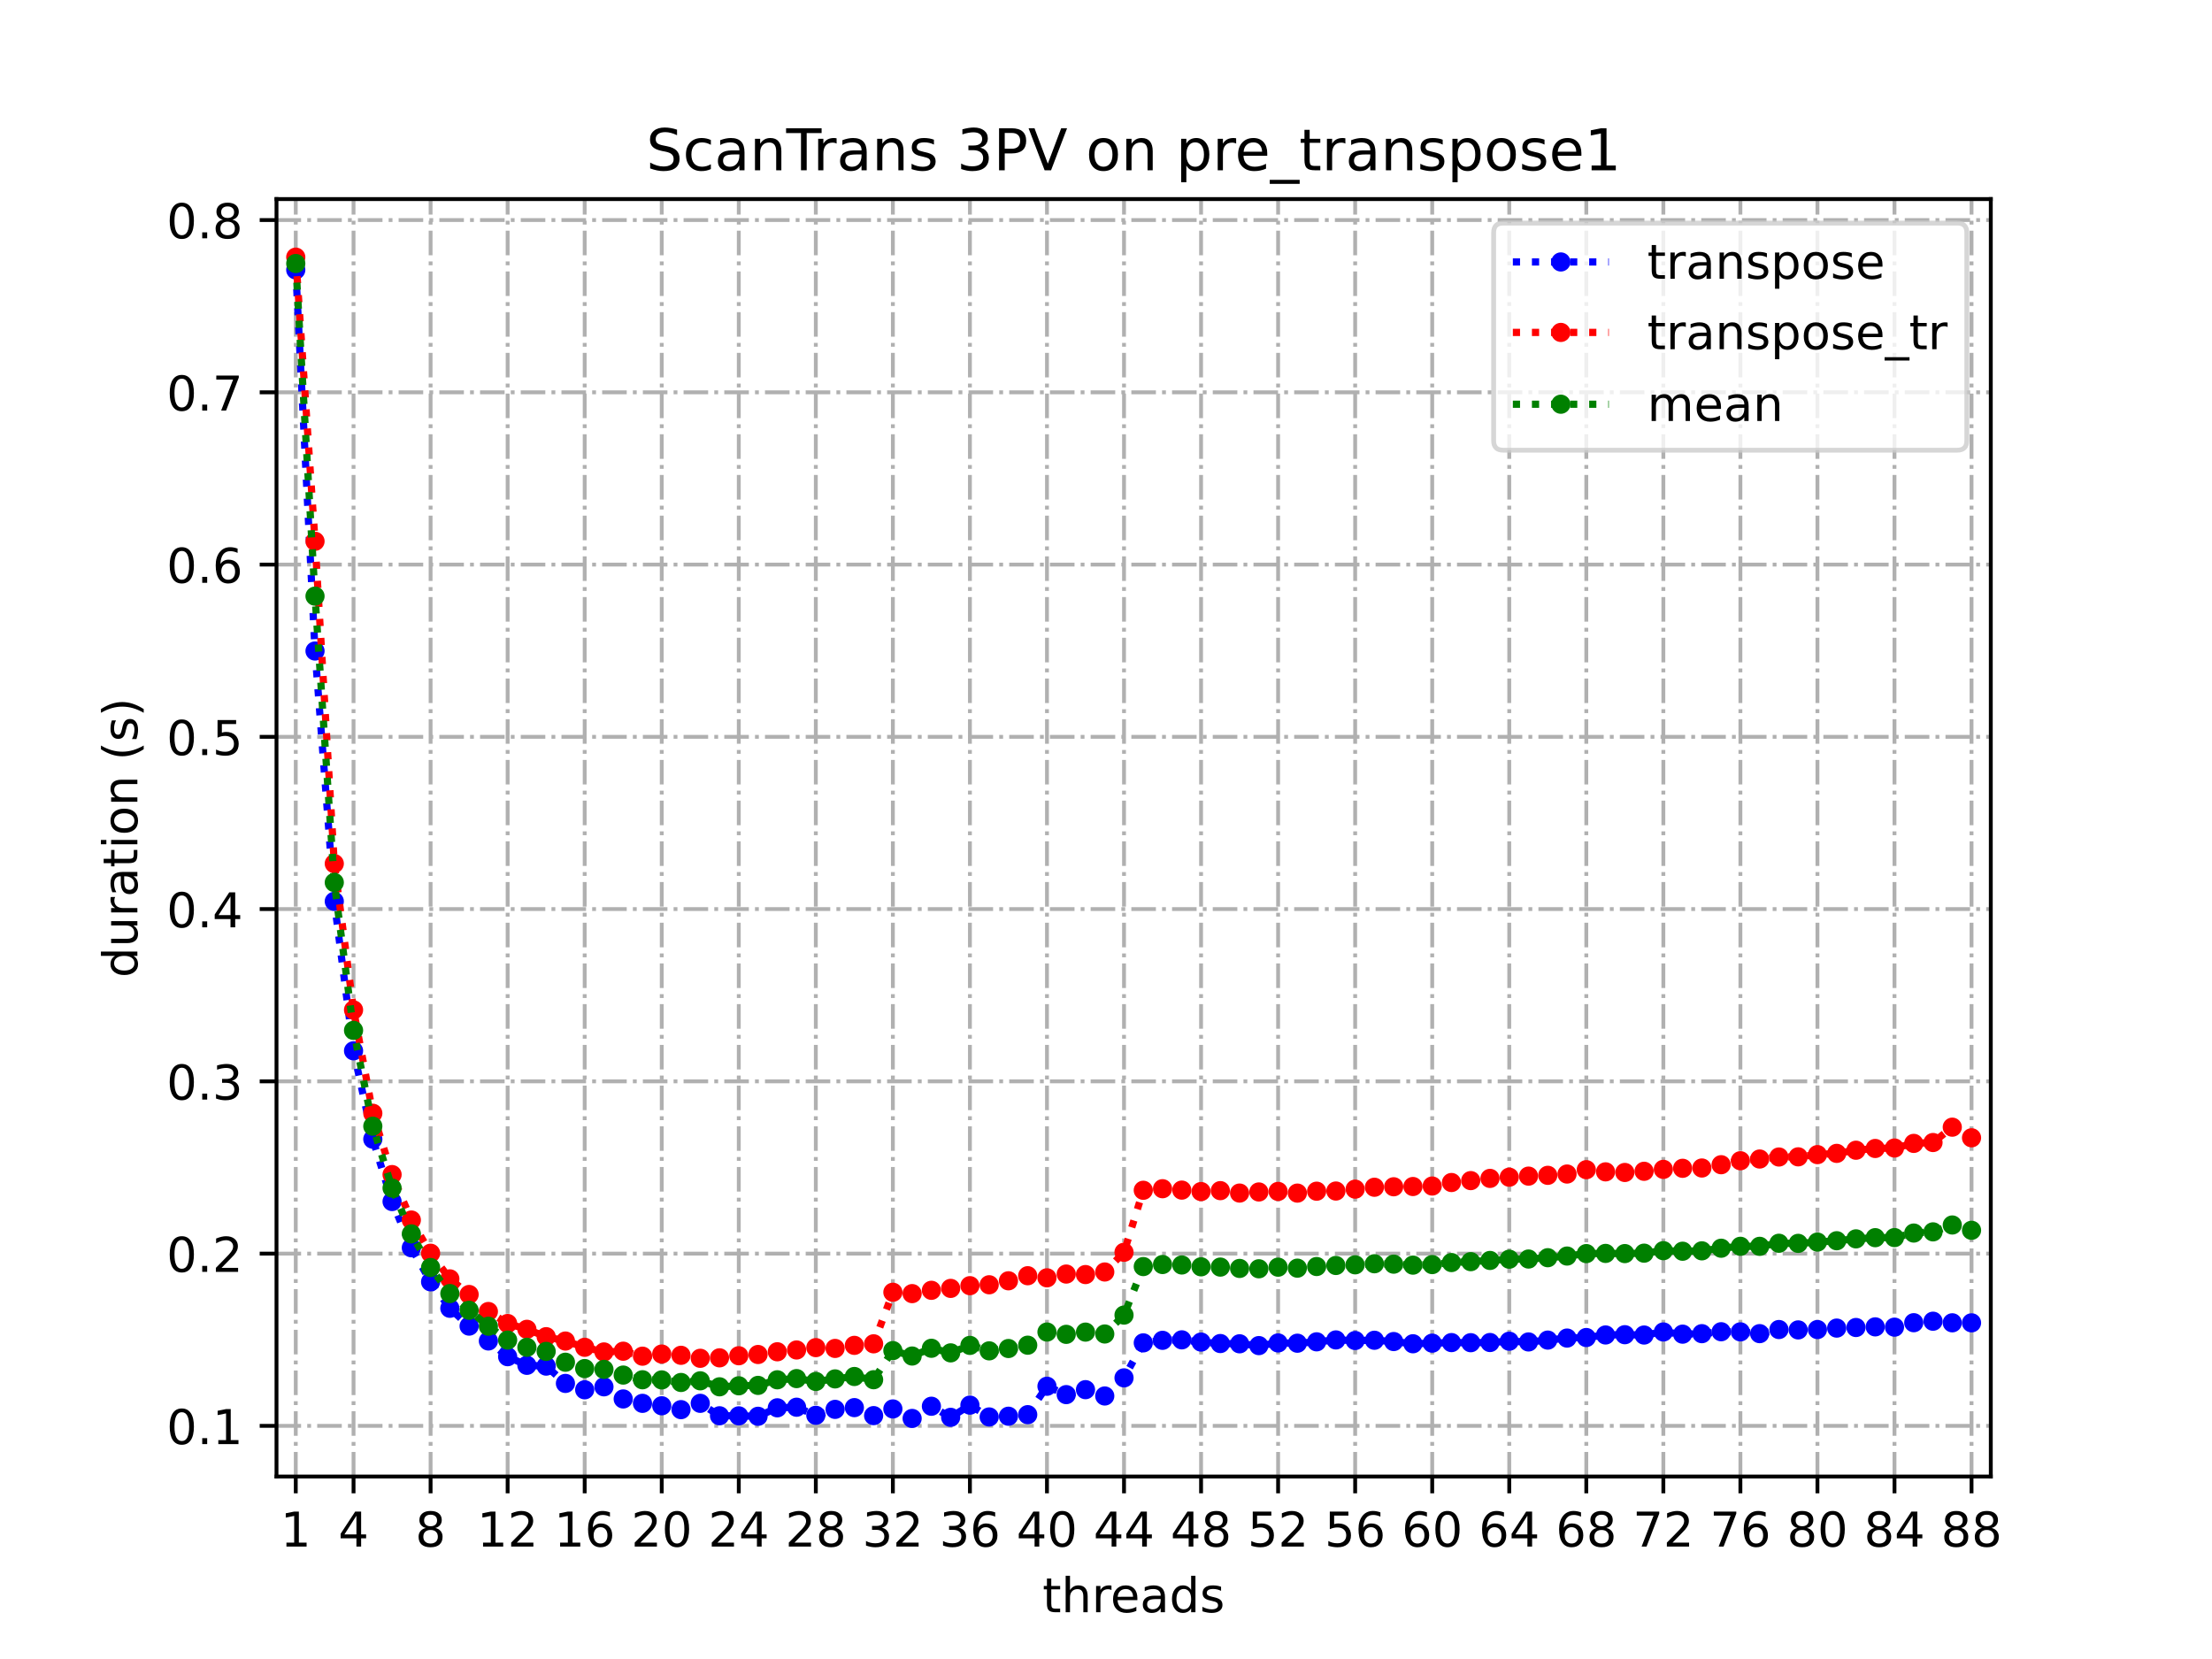 <?xml version="1.0" encoding="utf-8" standalone="no"?>
<!DOCTYPE svg PUBLIC "-//W3C//DTD SVG 1.1//EN"
  "http://www.w3.org/Graphics/SVG/1.1/DTD/svg11.dtd">
<!-- Created with matplotlib (https://matplotlib.org/) -->
<svg height="345.6pt" version="1.1" viewBox="0 0 460.8 345.6" width="460.8pt" xmlns="http://www.w3.org/2000/svg" xmlns:xlink="http://www.w3.org/1999/xlink">
 <defs>
  <style type="text/css">
*{stroke-linecap:butt;stroke-linejoin:round;}
  </style>
 </defs>
 <g id="figure_1">
  <g id="patch_1">
   <path d="M 0 345.6 
L 460.8 345.6 
L 460.8 0 
L 0 0 
z
" style="fill:#ffffff;"/>
  </g>
  <g id="axes_1">
   <g id="patch_2">
    <path d="M 57.6 307.584 
L 414.72 307.584 
L 414.72 41.472 
L 57.6 41.472 
z
" style="fill:#ffffff;"/>
   </g>
   <g id="matplotlib.axis_1">
    <g id="xtick_1">
     <g id="line2d_1">
      <path clip-path="url(#p9531d54060)" d="M 61.613 307.584 
L 61.613 41.472 
" style="fill:none;stroke:#b0b0b0;stroke-dasharray:5.12,1.28,0.8,1.28;stroke-dashoffset:0;stroke-width:0.8;"/>
     </g>
     <g id="line2d_2">
      <defs>
       <path d="M 0 0 
L 0 3.5 
" id="m5f0ae2d1eb" style="stroke:#000000;stroke-width:0.8;"/>
      </defs>
      <g>
       <use style="stroke:#000000;stroke-width:0.8;" x="61.613" xlink:href="#m5f0ae2d1eb" y="307.584"/>
      </g>
     </g>
     <g id="text_1">
      <!-- 1 -->
      <defs>
       <path d="M 12.406 8.297 
L 28.516 8.297 
L 28.516 63.922 
L 10.984 60.406 
L 10.984 69.391 
L 28.422 72.906 
L 38.281 72.906 
L 38.281 8.297 
L 54.391 8.297 
L 54.391 0 
L 12.406 0 
z
" id="DejaVuSans-49"/>
      </defs>
      <g transform="translate(58.431 322.182)scale(0.1 -0.1)">
       <use xlink:href="#DejaVuSans-49"/>
      </g>
     </g>
    </g>
    <g id="xtick_2">
     <g id="line2d_3">
      <path clip-path="url(#p9531d54060)" d="M 73.65 307.584 
L 73.65 41.472 
" style="fill:none;stroke:#b0b0b0;stroke-dasharray:5.12,1.28,0.8,1.28;stroke-dashoffset:0;stroke-width:0.8;"/>
     </g>
     <g id="line2d_4">
      <g>
       <use style="stroke:#000000;stroke-width:0.8;" x="73.65" xlink:href="#m5f0ae2d1eb" y="307.584"/>
      </g>
     </g>
     <g id="text_2">
      <!-- 4 -->
      <defs>
       <path d="M 37.797 64.312 
L 12.891 25.391 
L 37.797 25.391 
z
M 35.203 72.906 
L 47.609 72.906 
L 47.609 25.391 
L 58.016 25.391 
L 58.016 17.188 
L 47.609 17.188 
L 47.609 0 
L 37.797 0 
L 37.797 17.188 
L 4.891 17.188 
L 4.891 26.703 
z
" id="DejaVuSans-52"/>
      </defs>
      <g transform="translate(70.469 322.182)scale(0.1 -0.1)">
       <use xlink:href="#DejaVuSans-52"/>
      </g>
     </g>
    </g>
    <g id="xtick_3">
     <g id="line2d_5">
      <path clip-path="url(#p9531d54060)" d="M 89.701 307.584 
L 89.701 41.472 
" style="fill:none;stroke:#b0b0b0;stroke-dasharray:5.12,1.28,0.8,1.28;stroke-dashoffset:0;stroke-width:0.8;"/>
     </g>
     <g id="line2d_6">
      <g>
       <use style="stroke:#000000;stroke-width:0.8;" x="89.701" xlink:href="#m5f0ae2d1eb" y="307.584"/>
      </g>
     </g>
     <g id="text_3">
      <!-- 8 -->
      <defs>
       <path d="M 31.781 34.625 
Q 24.75 34.625 20.719 30.859 
Q 16.703 27.094 16.703 20.516 
Q 16.703 13.922 20.719 10.156 
Q 24.75 6.391 31.781 6.391 
Q 38.812 6.391 42.859 10.172 
Q 46.922 13.969 46.922 20.516 
Q 46.922 27.094 42.891 30.859 
Q 38.875 34.625 31.781 34.625 
z
M 21.922 38.812 
Q 15.578 40.375 12.031 44.719 
Q 8.5 49.078 8.5 55.328 
Q 8.5 64.062 14.719 69.141 
Q 20.953 74.219 31.781 74.219 
Q 42.672 74.219 48.875 69.141 
Q 55.078 64.062 55.078 55.328 
Q 55.078 49.078 51.531 44.719 
Q 48 40.375 41.703 38.812 
Q 48.828 37.156 52.797 32.312 
Q 56.781 27.484 56.781 20.516 
Q 56.781 9.906 50.312 4.234 
Q 43.844 -1.422 31.781 -1.422 
Q 19.734 -1.422 13.25 4.234 
Q 6.781 9.906 6.781 20.516 
Q 6.781 27.484 10.781 32.312 
Q 14.797 37.156 21.922 38.812 
z
M 18.312 54.391 
Q 18.312 48.734 21.844 45.562 
Q 25.391 42.391 31.781 42.391 
Q 38.141 42.391 41.719 45.562 
Q 45.312 48.734 45.312 54.391 
Q 45.312 60.062 41.719 63.234 
Q 38.141 66.406 31.781 66.406 
Q 25.391 66.406 21.844 63.234 
Q 18.312 60.062 18.312 54.391 
z
" id="DejaVuSans-56"/>
      </defs>
      <g transform="translate(86.519 322.182)scale(0.1 -0.1)">
       <use xlink:href="#DejaVuSans-56"/>
      </g>
     </g>
    </g>
    <g id="xtick_4">
     <g id="line2d_7">
      <path clip-path="url(#p9531d54060)" d="M 105.751 307.584 
L 105.751 41.472 
" style="fill:none;stroke:#b0b0b0;stroke-dasharray:5.12,1.28,0.8,1.28;stroke-dashoffset:0;stroke-width:0.8;"/>
     </g>
     <g id="line2d_8">
      <g>
       <use style="stroke:#000000;stroke-width:0.8;" x="105.751" xlink:href="#m5f0ae2d1eb" y="307.584"/>
      </g>
     </g>
     <g id="text_4">
      <!-- 12 -->
      <defs>
       <path d="M 19.188 8.297 
L 53.609 8.297 
L 53.609 0 
L 7.328 0 
L 7.328 8.297 
Q 12.938 14.109 22.625 23.891 
Q 32.328 33.688 34.812 36.531 
Q 39.547 41.844 41.422 45.531 
Q 43.312 49.219 43.312 52.781 
Q 43.312 58.594 39.234 62.25 
Q 35.156 65.922 28.609 65.922 
Q 23.969 65.922 18.812 64.312 
Q 13.672 62.703 7.812 59.422 
L 7.812 69.391 
Q 13.766 71.781 18.938 73 
Q 24.125 74.219 28.422 74.219 
Q 39.75 74.219 46.484 68.547 
Q 53.219 62.891 53.219 53.422 
Q 53.219 48.922 51.531 44.891 
Q 49.859 40.875 45.406 35.406 
Q 44.188 33.984 37.641 27.219 
Q 31.109 20.453 19.188 8.297 
z
" id="DejaVuSans-50"/>
      </defs>
      <g transform="translate(99.389 322.182)scale(0.1 -0.1)">
       <use xlink:href="#DejaVuSans-49"/>
       <use x="63.623" xlink:href="#DejaVuSans-50"/>
      </g>
     </g>
    </g>
    <g id="xtick_5">
     <g id="line2d_9">
      <path clip-path="url(#p9531d54060)" d="M 121.801 307.584 
L 121.801 41.472 
" style="fill:none;stroke:#b0b0b0;stroke-dasharray:5.12,1.28,0.8,1.28;stroke-dashoffset:0;stroke-width:0.8;"/>
     </g>
     <g id="line2d_10">
      <g>
       <use style="stroke:#000000;stroke-width:0.8;" x="121.801" xlink:href="#m5f0ae2d1eb" y="307.584"/>
      </g>
     </g>
     <g id="text_5">
      <!-- 16 -->
      <defs>
       <path d="M 33.016 40.375 
Q 26.375 40.375 22.484 35.828 
Q 18.609 31.297 18.609 23.391 
Q 18.609 15.531 22.484 10.953 
Q 26.375 6.391 33.016 6.391 
Q 39.656 6.391 43.531 10.953 
Q 47.406 15.531 47.406 23.391 
Q 47.406 31.297 43.531 35.828 
Q 39.656 40.375 33.016 40.375 
z
M 52.594 71.297 
L 52.594 62.312 
Q 48.875 64.062 45.094 64.984 
Q 41.312 65.922 37.594 65.922 
Q 27.828 65.922 22.672 59.328 
Q 17.531 52.734 16.797 39.406 
Q 19.672 43.656 24.016 45.922 
Q 28.375 48.188 33.594 48.188 
Q 44.578 48.188 50.953 41.516 
Q 57.328 34.859 57.328 23.391 
Q 57.328 12.156 50.688 5.359 
Q 44.047 -1.422 33.016 -1.422 
Q 20.359 -1.422 13.672 8.266 
Q 6.984 17.969 6.984 36.375 
Q 6.984 53.656 15.188 63.938 
Q 23.391 74.219 37.203 74.219 
Q 40.922 74.219 44.703 73.484 
Q 48.484 72.75 52.594 71.297 
z
" id="DejaVuSans-54"/>
      </defs>
      <g transform="translate(115.439 322.182)scale(0.1 -0.1)">
       <use xlink:href="#DejaVuSans-49"/>
       <use x="63.623" xlink:href="#DejaVuSans-54"/>
      </g>
     </g>
    </g>
    <g id="xtick_6">
     <g id="line2d_11">
      <path clip-path="url(#p9531d54060)" d="M 137.852 307.584 
L 137.852 41.472 
" style="fill:none;stroke:#b0b0b0;stroke-dasharray:5.12,1.28,0.8,1.28;stroke-dashoffset:0;stroke-width:0.8;"/>
     </g>
     <g id="line2d_12">
      <g>
       <use style="stroke:#000000;stroke-width:0.8;" x="137.852" xlink:href="#m5f0ae2d1eb" y="307.584"/>
      </g>
     </g>
     <g id="text_6">
      <!-- 20 -->
      <defs>
       <path d="M 31.781 66.406 
Q 24.172 66.406 20.328 58.906 
Q 16.5 51.422 16.5 36.375 
Q 16.5 21.391 20.328 13.891 
Q 24.172 6.391 31.781 6.391 
Q 39.453 6.391 43.281 13.891 
Q 47.125 21.391 47.125 36.375 
Q 47.125 51.422 43.281 58.906 
Q 39.453 66.406 31.781 66.406 
z
M 31.781 74.219 
Q 44.047 74.219 50.516 64.516 
Q 56.984 54.828 56.984 36.375 
Q 56.984 17.969 50.516 8.266 
Q 44.047 -1.422 31.781 -1.422 
Q 19.531 -1.422 13.062 8.266 
Q 6.594 17.969 6.594 36.375 
Q 6.594 54.828 13.062 64.516 
Q 19.531 74.219 31.781 74.219 
z
" id="DejaVuSans-48"/>
      </defs>
      <g transform="translate(131.489 322.182)scale(0.1 -0.1)">
       <use xlink:href="#DejaVuSans-50"/>
       <use x="63.623" xlink:href="#DejaVuSans-48"/>
      </g>
     </g>
    </g>
    <g id="xtick_7">
     <g id="line2d_13">
      <path clip-path="url(#p9531d54060)" d="M 153.902 307.584 
L 153.902 41.472 
" style="fill:none;stroke:#b0b0b0;stroke-dasharray:5.12,1.28,0.8,1.28;stroke-dashoffset:0;stroke-width:0.8;"/>
     </g>
     <g id="line2d_14">
      <g>
       <use style="stroke:#000000;stroke-width:0.8;" x="153.902" xlink:href="#m5f0ae2d1eb" y="307.584"/>
      </g>
     </g>
     <g id="text_7">
      <!-- 24 -->
      <g transform="translate(147.54 322.182)scale(0.1 -0.1)">
       <use xlink:href="#DejaVuSans-50"/>
       <use x="63.623" xlink:href="#DejaVuSans-52"/>
      </g>
     </g>
    </g>
    <g id="xtick_8">
     <g id="line2d_15">
      <path clip-path="url(#p9531d54060)" d="M 169.952 307.584 
L 169.952 41.472 
" style="fill:none;stroke:#b0b0b0;stroke-dasharray:5.12,1.28,0.8,1.28;stroke-dashoffset:0;stroke-width:0.8;"/>
     </g>
     <g id="line2d_16">
      <g>
       <use style="stroke:#000000;stroke-width:0.8;" x="169.952" xlink:href="#m5f0ae2d1eb" y="307.584"/>
      </g>
     </g>
     <g id="text_8">
      <!-- 28 -->
      <g transform="translate(163.59 322.182)scale(0.1 -0.1)">
       <use xlink:href="#DejaVuSans-50"/>
       <use x="63.623" xlink:href="#DejaVuSans-56"/>
      </g>
     </g>
    </g>
    <g id="xtick_9">
     <g id="line2d_17">
      <path clip-path="url(#p9531d54060)" d="M 186.003 307.584 
L 186.003 41.472 
" style="fill:none;stroke:#b0b0b0;stroke-dasharray:5.12,1.28,0.8,1.28;stroke-dashoffset:0;stroke-width:0.8;"/>
     </g>
     <g id="line2d_18">
      <g>
       <use style="stroke:#000000;stroke-width:0.8;" x="186.003" xlink:href="#m5f0ae2d1eb" y="307.584"/>
      </g>
     </g>
     <g id="text_9">
      <!-- 32 -->
      <defs>
       <path d="M 40.578 39.312 
Q 47.656 37.797 51.625 33 
Q 55.609 28.219 55.609 21.188 
Q 55.609 10.406 48.188 4.484 
Q 40.766 -1.422 27.094 -1.422 
Q 22.516 -1.422 17.656 -0.516 
Q 12.797 0.391 7.625 2.203 
L 7.625 11.719 
Q 11.719 9.328 16.594 8.109 
Q 21.484 6.891 26.812 6.891 
Q 36.078 6.891 40.938 10.547 
Q 45.797 14.203 45.797 21.188 
Q 45.797 27.641 41.281 31.266 
Q 36.766 34.906 28.719 34.906 
L 20.219 34.906 
L 20.219 43.016 
L 29.109 43.016 
Q 36.375 43.016 40.234 45.922 
Q 44.094 48.828 44.094 54.297 
Q 44.094 59.906 40.109 62.906 
Q 36.141 65.922 28.719 65.922 
Q 24.656 65.922 20.016 65.031 
Q 15.375 64.156 9.812 62.312 
L 9.812 71.094 
Q 15.438 72.656 20.344 73.438 
Q 25.25 74.219 29.594 74.219 
Q 40.828 74.219 47.359 69.109 
Q 53.906 64.016 53.906 55.328 
Q 53.906 49.266 50.438 45.094 
Q 46.969 40.922 40.578 39.312 
z
" id="DejaVuSans-51"/>
      </defs>
      <g transform="translate(179.64 322.182)scale(0.1 -0.1)">
       <use xlink:href="#DejaVuSans-51"/>
       <use x="63.623" xlink:href="#DejaVuSans-50"/>
      </g>
     </g>
    </g>
    <g id="xtick_10">
     <g id="line2d_19">
      <path clip-path="url(#p9531d54060)" d="M 202.053 307.584 
L 202.053 41.472 
" style="fill:none;stroke:#b0b0b0;stroke-dasharray:5.12,1.28,0.8,1.28;stroke-dashoffset:0;stroke-width:0.8;"/>
     </g>
     <g id="line2d_20">
      <g>
       <use style="stroke:#000000;stroke-width:0.8;" x="202.053" xlink:href="#m5f0ae2d1eb" y="307.584"/>
      </g>
     </g>
     <g id="text_10">
      <!-- 36 -->
      <g transform="translate(195.691 322.182)scale(0.1 -0.1)">
       <use xlink:href="#DejaVuSans-51"/>
       <use x="63.623" xlink:href="#DejaVuSans-54"/>
      </g>
     </g>
    </g>
    <g id="xtick_11">
     <g id="line2d_21">
      <path clip-path="url(#p9531d54060)" d="M 218.103 307.584 
L 218.103 41.472 
" style="fill:none;stroke:#b0b0b0;stroke-dasharray:5.12,1.28,0.8,1.28;stroke-dashoffset:0;stroke-width:0.8;"/>
     </g>
     <g id="line2d_22">
      <g>
       <use style="stroke:#000000;stroke-width:0.8;" x="218.103" xlink:href="#m5f0ae2d1eb" y="307.584"/>
      </g>
     </g>
     <g id="text_11">
      <!-- 40 -->
      <g transform="translate(211.741 322.182)scale(0.1 -0.1)">
       <use xlink:href="#DejaVuSans-52"/>
       <use x="63.623" xlink:href="#DejaVuSans-48"/>
      </g>
     </g>
    </g>
    <g id="xtick_12">
     <g id="line2d_23">
      <path clip-path="url(#p9531d54060)" d="M 234.154 307.584 
L 234.154 41.472 
" style="fill:none;stroke:#b0b0b0;stroke-dasharray:5.12,1.28,0.8,1.28;stroke-dashoffset:0;stroke-width:0.8;"/>
     </g>
     <g id="line2d_24">
      <g>
       <use style="stroke:#000000;stroke-width:0.8;" x="234.154" xlink:href="#m5f0ae2d1eb" y="307.584"/>
      </g>
     </g>
     <g id="text_12">
      <!-- 44 -->
      <g transform="translate(227.791 322.182)scale(0.1 -0.1)">
       <use xlink:href="#DejaVuSans-52"/>
       <use x="63.623" xlink:href="#DejaVuSans-52"/>
      </g>
     </g>
    </g>
    <g id="xtick_13">
     <g id="line2d_25">
      <path clip-path="url(#p9531d54060)" d="M 250.204 307.584 
L 250.204 41.472 
" style="fill:none;stroke:#b0b0b0;stroke-dasharray:5.12,1.28,0.8,1.28;stroke-dashoffset:0;stroke-width:0.8;"/>
     </g>
     <g id="line2d_26">
      <g>
       <use style="stroke:#000000;stroke-width:0.8;" x="250.204" xlink:href="#m5f0ae2d1eb" y="307.584"/>
      </g>
     </g>
     <g id="text_13">
      <!-- 48 -->
      <g transform="translate(243.842 322.182)scale(0.1 -0.1)">
       <use xlink:href="#DejaVuSans-52"/>
       <use x="63.623" xlink:href="#DejaVuSans-56"/>
      </g>
     </g>
    </g>
    <g id="xtick_14">
     <g id="line2d_27">
      <path clip-path="url(#p9531d54060)" d="M 266.254 307.584 
L 266.254 41.472 
" style="fill:none;stroke:#b0b0b0;stroke-dasharray:5.12,1.28,0.8,1.28;stroke-dashoffset:0;stroke-width:0.8;"/>
     </g>
     <g id="line2d_28">
      <g>
       <use style="stroke:#000000;stroke-width:0.8;" x="266.254" xlink:href="#m5f0ae2d1eb" y="307.584"/>
      </g>
     </g>
     <g id="text_14">
      <!-- 52 -->
      <defs>
       <path d="M 10.797 72.906 
L 49.516 72.906 
L 49.516 64.594 
L 19.828 64.594 
L 19.828 46.734 
Q 21.969 47.469 24.109 47.828 
Q 26.266 48.188 28.422 48.188 
Q 40.625 48.188 47.75 41.5 
Q 54.891 34.812 54.891 23.391 
Q 54.891 11.625 47.562 5.094 
Q 40.234 -1.422 26.906 -1.422 
Q 22.312 -1.422 17.547 -0.641 
Q 12.797 0.141 7.719 1.703 
L 7.719 11.625 
Q 12.109 9.234 16.797 8.062 
Q 21.484 6.891 26.703 6.891 
Q 35.156 6.891 40.078 11.328 
Q 45.016 15.766 45.016 23.391 
Q 45.016 31 40.078 35.438 
Q 35.156 39.891 26.703 39.891 
Q 22.75 39.891 18.812 39.016 
Q 14.891 38.141 10.797 36.281 
z
" id="DejaVuSans-53"/>
      </defs>
      <g transform="translate(259.892 322.182)scale(0.1 -0.1)">
       <use xlink:href="#DejaVuSans-53"/>
       <use x="63.623" xlink:href="#DejaVuSans-50"/>
      </g>
     </g>
    </g>
    <g id="xtick_15">
     <g id="line2d_29">
      <path clip-path="url(#p9531d54060)" d="M 282.305 307.584 
L 282.305 41.472 
" style="fill:none;stroke:#b0b0b0;stroke-dasharray:5.12,1.28,0.8,1.28;stroke-dashoffset:0;stroke-width:0.8;"/>
     </g>
     <g id="line2d_30">
      <g>
       <use style="stroke:#000000;stroke-width:0.8;" x="282.305" xlink:href="#m5f0ae2d1eb" y="307.584"/>
      </g>
     </g>
     <g id="text_15">
      <!-- 56 -->
      <g transform="translate(275.942 322.182)scale(0.1 -0.1)">
       <use xlink:href="#DejaVuSans-53"/>
       <use x="63.623" xlink:href="#DejaVuSans-54"/>
      </g>
     </g>
    </g>
    <g id="xtick_16">
     <g id="line2d_31">
      <path clip-path="url(#p9531d54060)" d="M 298.355 307.584 
L 298.355 41.472 
" style="fill:none;stroke:#b0b0b0;stroke-dasharray:5.12,1.28,0.8,1.28;stroke-dashoffset:0;stroke-width:0.8;"/>
     </g>
     <g id="line2d_32">
      <g>
       <use style="stroke:#000000;stroke-width:0.8;" x="298.355" xlink:href="#m5f0ae2d1eb" y="307.584"/>
      </g>
     </g>
     <g id="text_16">
      <!-- 60 -->
      <g transform="translate(291.993 322.182)scale(0.1 -0.1)">
       <use xlink:href="#DejaVuSans-54"/>
       <use x="63.623" xlink:href="#DejaVuSans-48"/>
      </g>
     </g>
    </g>
    <g id="xtick_17">
     <g id="line2d_33">
      <path clip-path="url(#p9531d54060)" d="M 314.405 307.584 
L 314.405 41.472 
" style="fill:none;stroke:#b0b0b0;stroke-dasharray:5.12,1.28,0.8,1.28;stroke-dashoffset:0;stroke-width:0.8;"/>
     </g>
     <g id="line2d_34">
      <g>
       <use style="stroke:#000000;stroke-width:0.8;" x="314.405" xlink:href="#m5f0ae2d1eb" y="307.584"/>
      </g>
     </g>
     <g id="text_17">
      <!-- 64 -->
      <g transform="translate(308.043 322.182)scale(0.1 -0.1)">
       <use xlink:href="#DejaVuSans-54"/>
       <use x="63.623" xlink:href="#DejaVuSans-52"/>
      </g>
     </g>
    </g>
    <g id="xtick_18">
     <g id="line2d_35">
      <path clip-path="url(#p9531d54060)" d="M 330.456 307.584 
L 330.456 41.472 
" style="fill:none;stroke:#b0b0b0;stroke-dasharray:5.12,1.28,0.8,1.28;stroke-dashoffset:0;stroke-width:0.8;"/>
     </g>
     <g id="line2d_36">
      <g>
       <use style="stroke:#000000;stroke-width:0.8;" x="330.456" xlink:href="#m5f0ae2d1eb" y="307.584"/>
      </g>
     </g>
     <g id="text_18">
      <!-- 68 -->
      <g transform="translate(324.093 322.182)scale(0.1 -0.1)">
       <use xlink:href="#DejaVuSans-54"/>
       <use x="63.623" xlink:href="#DejaVuSans-56"/>
      </g>
     </g>
    </g>
    <g id="xtick_19">
     <g id="line2d_37">
      <path clip-path="url(#p9531d54060)" d="M 346.506 307.584 
L 346.506 41.472 
" style="fill:none;stroke:#b0b0b0;stroke-dasharray:5.12,1.28,0.8,1.28;stroke-dashoffset:0;stroke-width:0.8;"/>
     </g>
     <g id="line2d_38">
      <g>
       <use style="stroke:#000000;stroke-width:0.8;" x="346.506" xlink:href="#m5f0ae2d1eb" y="307.584"/>
      </g>
     </g>
     <g id="text_19">
      <!-- 72 -->
      <defs>
       <path d="M 8.203 72.906 
L 55.078 72.906 
L 55.078 68.703 
L 28.609 0 
L 18.312 0 
L 43.219 64.594 
L 8.203 64.594 
z
" id="DejaVuSans-55"/>
      </defs>
      <g transform="translate(340.144 322.182)scale(0.1 -0.1)">
       <use xlink:href="#DejaVuSans-55"/>
       <use x="63.623" xlink:href="#DejaVuSans-50"/>
      </g>
     </g>
    </g>
    <g id="xtick_20">
     <g id="line2d_39">
      <path clip-path="url(#p9531d54060)" d="M 362.556 307.584 
L 362.556 41.472 
" style="fill:none;stroke:#b0b0b0;stroke-dasharray:5.12,1.28,0.8,1.28;stroke-dashoffset:0;stroke-width:0.8;"/>
     </g>
     <g id="line2d_40">
      <g>
       <use style="stroke:#000000;stroke-width:0.8;" x="362.556" xlink:href="#m5f0ae2d1eb" y="307.584"/>
      </g>
     </g>
     <g id="text_20">
      <!-- 76 -->
      <g transform="translate(356.194 322.182)scale(0.1 -0.1)">
       <use xlink:href="#DejaVuSans-55"/>
       <use x="63.623" xlink:href="#DejaVuSans-54"/>
      </g>
     </g>
    </g>
    <g id="xtick_21">
     <g id="line2d_41">
      <path clip-path="url(#p9531d54060)" d="M 378.607 307.584 
L 378.607 41.472 
" style="fill:none;stroke:#b0b0b0;stroke-dasharray:5.12,1.28,0.8,1.28;stroke-dashoffset:0;stroke-width:0.8;"/>
     </g>
     <g id="line2d_42">
      <g>
       <use style="stroke:#000000;stroke-width:0.8;" x="378.607" xlink:href="#m5f0ae2d1eb" y="307.584"/>
      </g>
     </g>
     <g id="text_21">
      <!-- 80 -->
      <g transform="translate(372.244 322.182)scale(0.1 -0.1)">
       <use xlink:href="#DejaVuSans-56"/>
       <use x="63.623" xlink:href="#DejaVuSans-48"/>
      </g>
     </g>
    </g>
    <g id="xtick_22">
     <g id="line2d_43">
      <path clip-path="url(#p9531d54060)" d="M 394.657 307.584 
L 394.657 41.472 
" style="fill:none;stroke:#b0b0b0;stroke-dasharray:5.12,1.28,0.8,1.28;stroke-dashoffset:0;stroke-width:0.8;"/>
     </g>
     <g id="line2d_44">
      <g>
       <use style="stroke:#000000;stroke-width:0.8;" x="394.657" xlink:href="#m5f0ae2d1eb" y="307.584"/>
      </g>
     </g>
     <g id="text_22">
      <!-- 84 -->
      <g transform="translate(388.295 322.182)scale(0.1 -0.1)">
       <use xlink:href="#DejaVuSans-56"/>
       <use x="63.623" xlink:href="#DejaVuSans-52"/>
      </g>
     </g>
    </g>
    <g id="xtick_23">
     <g id="line2d_45">
      <path clip-path="url(#p9531d54060)" d="M 410.707 307.584 
L 410.707 41.472 
" style="fill:none;stroke:#b0b0b0;stroke-dasharray:5.12,1.28,0.8,1.28;stroke-dashoffset:0;stroke-width:0.8;"/>
     </g>
     <g id="line2d_46">
      <g>
       <use style="stroke:#000000;stroke-width:0.8;" x="410.707" xlink:href="#m5f0ae2d1eb" y="307.584"/>
      </g>
     </g>
     <g id="text_23">
      <!-- 88 -->
      <g transform="translate(404.345 322.182)scale(0.1 -0.1)">
       <use xlink:href="#DejaVuSans-56"/>
       <use x="63.623" xlink:href="#DejaVuSans-56"/>
      </g>
     </g>
    </g>
    <g id="text_24">
     <!-- threads -->
     <defs>
      <path d="M 18.312 70.219 
L 18.312 54.688 
L 36.812 54.688 
L 36.812 47.703 
L 18.312 47.703 
L 18.312 18.016 
Q 18.312 11.328 20.141 9.422 
Q 21.969 7.516 27.594 7.516 
L 36.812 7.516 
L 36.812 0 
L 27.594 0 
Q 17.188 0 13.234 3.875 
Q 9.281 7.766 9.281 18.016 
L 9.281 47.703 
L 2.688 47.703 
L 2.688 54.688 
L 9.281 54.688 
L 9.281 70.219 
z
" id="DejaVuSans-116"/>
      <path d="M 54.891 33.016 
L 54.891 0 
L 45.906 0 
L 45.906 32.719 
Q 45.906 40.484 42.875 44.328 
Q 39.844 48.188 33.797 48.188 
Q 26.516 48.188 22.312 43.547 
Q 18.109 38.922 18.109 30.906 
L 18.109 0 
L 9.078 0 
L 9.078 75.984 
L 18.109 75.984 
L 18.109 46.188 
Q 21.344 51.125 25.703 53.562 
Q 30.078 56 35.797 56 
Q 45.219 56 50.047 50.172 
Q 54.891 44.344 54.891 33.016 
z
" id="DejaVuSans-104"/>
      <path d="M 41.109 46.297 
Q 39.594 47.172 37.812 47.578 
Q 36.031 48 33.891 48 
Q 26.266 48 22.188 43.047 
Q 18.109 38.094 18.109 28.812 
L 18.109 0 
L 9.078 0 
L 9.078 54.688 
L 18.109 54.688 
L 18.109 46.188 
Q 20.953 51.172 25.484 53.578 
Q 30.031 56 36.531 56 
Q 37.453 56 38.578 55.875 
Q 39.703 55.766 41.062 55.516 
z
" id="DejaVuSans-114"/>
      <path d="M 56.203 29.594 
L 56.203 25.203 
L 14.891 25.203 
Q 15.484 15.922 20.484 11.062 
Q 25.484 6.203 34.422 6.203 
Q 39.594 6.203 44.453 7.469 
Q 49.312 8.734 54.109 11.281 
L 54.109 2.781 
Q 49.266 0.734 44.188 -0.344 
Q 39.109 -1.422 33.891 -1.422 
Q 20.797 -1.422 13.156 6.188 
Q 5.516 13.812 5.516 26.812 
Q 5.516 40.234 12.766 48.109 
Q 20.016 56 32.328 56 
Q 43.359 56 49.781 48.891 
Q 56.203 41.797 56.203 29.594 
z
M 47.219 32.234 
Q 47.125 39.594 43.094 43.984 
Q 39.062 48.391 32.422 48.391 
Q 24.906 48.391 20.391 44.141 
Q 15.875 39.891 15.188 32.172 
z
" id="DejaVuSans-101"/>
      <path d="M 34.281 27.484 
Q 23.391 27.484 19.188 25 
Q 14.984 22.516 14.984 16.5 
Q 14.984 11.719 18.141 8.906 
Q 21.297 6.109 26.703 6.109 
Q 34.188 6.109 38.703 11.406 
Q 43.219 16.703 43.219 25.484 
L 43.219 27.484 
z
M 52.203 31.203 
L 52.203 0 
L 43.219 0 
L 43.219 8.297 
Q 40.141 3.328 35.547 0.953 
Q 30.953 -1.422 24.312 -1.422 
Q 15.922 -1.422 10.953 3.297 
Q 6 8.016 6 15.922 
Q 6 25.141 12.172 29.828 
Q 18.359 34.516 30.609 34.516 
L 43.219 34.516 
L 43.219 35.406 
Q 43.219 41.609 39.141 45 
Q 35.062 48.391 27.688 48.391 
Q 23 48.391 18.547 47.266 
Q 14.109 46.141 10.016 43.891 
L 10.016 52.203 
Q 14.938 54.109 19.578 55.047 
Q 24.219 56 28.609 56 
Q 40.484 56 46.344 49.844 
Q 52.203 43.703 52.203 31.203 
z
" id="DejaVuSans-97"/>
      <path d="M 45.406 46.391 
L 45.406 75.984 
L 54.391 75.984 
L 54.391 0 
L 45.406 0 
L 45.406 8.203 
Q 42.578 3.328 38.25 0.953 
Q 33.938 -1.422 27.875 -1.422 
Q 17.969 -1.422 11.734 6.484 
Q 5.516 14.406 5.516 27.297 
Q 5.516 40.188 11.734 48.094 
Q 17.969 56 27.875 56 
Q 33.938 56 38.25 53.625 
Q 42.578 51.266 45.406 46.391 
z
M 14.797 27.297 
Q 14.797 17.391 18.875 11.75 
Q 22.953 6.109 30.078 6.109 
Q 37.203 6.109 41.297 11.75 
Q 45.406 17.391 45.406 27.297 
Q 45.406 37.203 41.297 42.844 
Q 37.203 48.484 30.078 48.484 
Q 22.953 48.484 18.875 42.844 
Q 14.797 37.203 14.797 27.297 
z
" id="DejaVuSans-100"/>
      <path d="M 44.281 53.078 
L 44.281 44.578 
Q 40.484 46.531 36.375 47.5 
Q 32.281 48.484 27.875 48.484 
Q 21.188 48.484 17.844 46.438 
Q 14.5 44.391 14.5 40.281 
Q 14.5 37.156 16.891 35.375 
Q 19.281 33.594 26.516 31.984 
L 29.594 31.297 
Q 39.156 29.25 43.188 25.516 
Q 47.219 21.781 47.219 15.094 
Q 47.219 7.469 41.188 3.016 
Q 35.156 -1.422 24.609 -1.422 
Q 20.219 -1.422 15.453 -0.562 
Q 10.688 0.297 5.422 2 
L 5.422 11.281 
Q 10.406 8.688 15.234 7.391 
Q 20.062 6.109 24.812 6.109 
Q 31.156 6.109 34.562 8.281 
Q 37.984 10.453 37.984 14.406 
Q 37.984 18.062 35.516 20.016 
Q 33.062 21.969 24.703 23.781 
L 21.578 24.516 
Q 13.234 26.266 9.516 29.906 
Q 5.812 33.547 5.812 39.891 
Q 5.812 47.609 11.281 51.797 
Q 16.75 56 26.812 56 
Q 31.781 56 36.172 55.266 
Q 40.578 54.547 44.281 53.078 
z
" id="DejaVuSans-115"/>
     </defs>
     <g transform="translate(217.169 335.861)scale(0.1 -0.1)">
      <use xlink:href="#DejaVuSans-116"/>
      <use x="39.209" xlink:href="#DejaVuSans-104"/>
      <use x="102.588" xlink:href="#DejaVuSans-114"/>
      <use x="141.451" xlink:href="#DejaVuSans-101"/>
      <use x="202.975" xlink:href="#DejaVuSans-97"/>
      <use x="264.254" xlink:href="#DejaVuSans-100"/>
      <use x="327.73" xlink:href="#DejaVuSans-115"/>
     </g>
    </g>
   </g>
   <g id="matplotlib.axis_2">
    <g id="ytick_1">
     <g id="line2d_47">
      <path clip-path="url(#p9531d54060)" d="M 57.6 297.033 
L 414.72 297.033 
" style="fill:none;stroke:#b0b0b0;stroke-dasharray:5.12,1.28,0.8,1.28;stroke-dashoffset:0;stroke-width:0.8;"/>
     </g>
     <g id="line2d_48">
      <defs>
       <path d="M 0 0 
L -3.5 0 
" id="m8d53017151" style="stroke:#000000;stroke-width:0.8;"/>
      </defs>
      <g>
       <use style="stroke:#000000;stroke-width:0.8;" x="57.6" xlink:href="#m8d53017151" y="297.033"/>
      </g>
     </g>
     <g id="text_25">
      <!-- 0.1 -->
      <defs>
       <path d="M 10.688 12.406 
L 21 12.406 
L 21 0 
L 10.688 0 
z
" id="DejaVuSans-46"/>
      </defs>
      <g transform="translate(34.697 300.832)scale(0.1 -0.1)">
       <use xlink:href="#DejaVuSans-48"/>
       <use x="63.623" xlink:href="#DejaVuSans-46"/>
       <use x="95.41" xlink:href="#DejaVuSans-49"/>
      </g>
     </g>
    </g>
    <g id="ytick_2">
     <g id="line2d_49">
      <path clip-path="url(#p9531d54060)" d="M 57.6 261.149 
L 414.72 261.149 
" style="fill:none;stroke:#b0b0b0;stroke-dasharray:5.12,1.28,0.8,1.28;stroke-dashoffset:0;stroke-width:0.8;"/>
     </g>
     <g id="line2d_50">
      <g>
       <use style="stroke:#000000;stroke-width:0.8;" x="57.6" xlink:href="#m8d53017151" y="261.149"/>
      </g>
     </g>
     <g id="text_26">
      <!-- 0.2 -->
      <g transform="translate(34.697 264.948)scale(0.1 -0.1)">
       <use xlink:href="#DejaVuSans-48"/>
       <use x="63.623" xlink:href="#DejaVuSans-46"/>
       <use x="95.41" xlink:href="#DejaVuSans-50"/>
      </g>
     </g>
    </g>
    <g id="ytick_3">
     <g id="line2d_51">
      <path clip-path="url(#p9531d54060)" d="M 57.6 225.264 
L 414.72 225.264 
" style="fill:none;stroke:#b0b0b0;stroke-dasharray:5.12,1.28,0.8,1.28;stroke-dashoffset:0;stroke-width:0.8;"/>
     </g>
     <g id="line2d_52">
      <g>
       <use style="stroke:#000000;stroke-width:0.8;" x="57.6" xlink:href="#m8d53017151" y="225.264"/>
      </g>
     </g>
     <g id="text_27">
      <!-- 0.3 -->
      <g transform="translate(34.697 229.064)scale(0.1 -0.1)">
       <use xlink:href="#DejaVuSans-48"/>
       <use x="63.623" xlink:href="#DejaVuSans-46"/>
       <use x="95.41" xlink:href="#DejaVuSans-51"/>
      </g>
     </g>
    </g>
    <g id="ytick_4">
     <g id="line2d_53">
      <path clip-path="url(#p9531d54060)" d="M 57.6 189.38 
L 414.72 189.38 
" style="fill:none;stroke:#b0b0b0;stroke-dasharray:5.12,1.28,0.8,1.28;stroke-dashoffset:0;stroke-width:0.8;"/>
     </g>
     <g id="line2d_54">
      <g>
       <use style="stroke:#000000;stroke-width:0.8;" x="57.6" xlink:href="#m8d53017151" y="189.38"/>
      </g>
     </g>
     <g id="text_28">
      <!-- 0.4 -->
      <g transform="translate(34.697 193.179)scale(0.1 -0.1)">
       <use xlink:href="#DejaVuSans-48"/>
       <use x="63.623" xlink:href="#DejaVuSans-46"/>
       <use x="95.41" xlink:href="#DejaVuSans-52"/>
      </g>
     </g>
    </g>
    <g id="ytick_5">
     <g id="line2d_55">
      <path clip-path="url(#p9531d54060)" d="M 57.6 153.496 
L 414.72 153.496 
" style="fill:none;stroke:#b0b0b0;stroke-dasharray:5.12,1.28,0.8,1.28;stroke-dashoffset:0;stroke-width:0.8;"/>
     </g>
     <g id="line2d_56">
      <g>
       <use style="stroke:#000000;stroke-width:0.8;" x="57.6" xlink:href="#m8d53017151" y="153.496"/>
      </g>
     </g>
     <g id="text_29">
      <!-- 0.5 -->
      <g transform="translate(34.697 157.295)scale(0.1 -0.1)">
       <use xlink:href="#DejaVuSans-48"/>
       <use x="63.623" xlink:href="#DejaVuSans-46"/>
       <use x="95.41" xlink:href="#DejaVuSans-53"/>
      </g>
     </g>
    </g>
    <g id="ytick_6">
     <g id="line2d_57">
      <path clip-path="url(#p9531d54060)" d="M 57.6 117.612 
L 414.72 117.612 
" style="fill:none;stroke:#b0b0b0;stroke-dasharray:5.12,1.28,0.8,1.28;stroke-dashoffset:0;stroke-width:0.8;"/>
     </g>
     <g id="line2d_58">
      <g>
       <use style="stroke:#000000;stroke-width:0.8;" x="57.6" xlink:href="#m8d53017151" y="117.612"/>
      </g>
     </g>
     <g id="text_30">
      <!-- 0.6 -->
      <g transform="translate(34.697 121.411)scale(0.1 -0.1)">
       <use xlink:href="#DejaVuSans-48"/>
       <use x="63.623" xlink:href="#DejaVuSans-46"/>
       <use x="95.41" xlink:href="#DejaVuSans-54"/>
      </g>
     </g>
    </g>
    <g id="ytick_7">
     <g id="line2d_59">
      <path clip-path="url(#p9531d54060)" d="M 57.6 81.728 
L 414.72 81.728 
" style="fill:none;stroke:#b0b0b0;stroke-dasharray:5.12,1.28,0.8,1.28;stroke-dashoffset:0;stroke-width:0.8;"/>
     </g>
     <g id="line2d_60">
      <g>
       <use style="stroke:#000000;stroke-width:0.8;" x="57.6" xlink:href="#m8d53017151" y="81.728"/>
      </g>
     </g>
     <g id="text_31">
      <!-- 0.7 -->
      <g transform="translate(34.697 85.527)scale(0.1 -0.1)">
       <use xlink:href="#DejaVuSans-48"/>
       <use x="63.623" xlink:href="#DejaVuSans-46"/>
       <use x="95.41" xlink:href="#DejaVuSans-55"/>
      </g>
     </g>
    </g>
    <g id="ytick_8">
     <g id="line2d_61">
      <path clip-path="url(#p9531d54060)" d="M 57.6 45.843 
L 414.72 45.843 
" style="fill:none;stroke:#b0b0b0;stroke-dasharray:5.12,1.28,0.8,1.28;stroke-dashoffset:0;stroke-width:0.8;"/>
     </g>
     <g id="line2d_62">
      <g>
       <use style="stroke:#000000;stroke-width:0.8;" x="57.6" xlink:href="#m8d53017151" y="45.843"/>
      </g>
     </g>
     <g id="text_32">
      <!-- 0.8 -->
      <g transform="translate(34.697 49.643)scale(0.1 -0.1)">
       <use xlink:href="#DejaVuSans-48"/>
       <use x="63.623" xlink:href="#DejaVuSans-46"/>
       <use x="95.41" xlink:href="#DejaVuSans-56"/>
      </g>
     </g>
    </g>
    <g id="text_33">
     <!-- duration (s) -->
     <defs>
      <path d="M 8.5 21.578 
L 8.5 54.688 
L 17.484 54.688 
L 17.484 21.922 
Q 17.484 14.156 20.5 10.266 
Q 23.531 6.391 29.594 6.391 
Q 36.859 6.391 41.078 11.031 
Q 45.312 15.672 45.312 23.688 
L 45.312 54.688 
L 54.297 54.688 
L 54.297 0 
L 45.312 0 
L 45.312 8.406 
Q 42.047 3.422 37.719 1 
Q 33.406 -1.422 27.688 -1.422 
Q 18.266 -1.422 13.375 4.438 
Q 8.5 10.297 8.5 21.578 
z
M 31.109 56 
z
" id="DejaVuSans-117"/>
      <path d="M 9.422 54.688 
L 18.406 54.688 
L 18.406 0 
L 9.422 0 
z
M 9.422 75.984 
L 18.406 75.984 
L 18.406 64.594 
L 9.422 64.594 
z
" id="DejaVuSans-105"/>
      <path d="M 30.609 48.391 
Q 23.391 48.391 19.188 42.75 
Q 14.984 37.109 14.984 27.297 
Q 14.984 17.484 19.156 11.844 
Q 23.344 6.203 30.609 6.203 
Q 37.797 6.203 41.984 11.859 
Q 46.188 17.531 46.188 27.297 
Q 46.188 37.016 41.984 42.703 
Q 37.797 48.391 30.609 48.391 
z
M 30.609 56 
Q 42.328 56 49.016 48.375 
Q 55.719 40.766 55.719 27.297 
Q 55.719 13.875 49.016 6.219 
Q 42.328 -1.422 30.609 -1.422 
Q 18.844 -1.422 12.172 6.219 
Q 5.516 13.875 5.516 27.297 
Q 5.516 40.766 12.172 48.375 
Q 18.844 56 30.609 56 
z
" id="DejaVuSans-111"/>
      <path d="M 54.891 33.016 
L 54.891 0 
L 45.906 0 
L 45.906 32.719 
Q 45.906 40.484 42.875 44.328 
Q 39.844 48.188 33.797 48.188 
Q 26.516 48.188 22.312 43.547 
Q 18.109 38.922 18.109 30.906 
L 18.109 0 
L 9.078 0 
L 9.078 54.688 
L 18.109 54.688 
L 18.109 46.188 
Q 21.344 51.125 25.703 53.562 
Q 30.078 56 35.797 56 
Q 45.219 56 50.047 50.172 
Q 54.891 44.344 54.891 33.016 
z
" id="DejaVuSans-110"/>
      <path id="DejaVuSans-32"/>
      <path d="M 31 75.875 
Q 24.469 64.656 21.281 53.656 
Q 18.109 42.672 18.109 31.391 
Q 18.109 20.125 21.312 9.062 
Q 24.516 -2 31 -13.188 
L 23.188 -13.188 
Q 15.875 -1.703 12.234 9.375 
Q 8.594 20.453 8.594 31.391 
Q 8.594 42.281 12.203 53.312 
Q 15.828 64.359 23.188 75.875 
z
" id="DejaVuSans-40"/>
      <path d="M 8.016 75.875 
L 15.828 75.875 
Q 23.141 64.359 26.781 53.312 
Q 30.422 42.281 30.422 31.391 
Q 30.422 20.453 26.781 9.375 
Q 23.141 -1.703 15.828 -13.188 
L 8.016 -13.188 
Q 14.5 -2 17.703 9.062 
Q 20.906 20.125 20.906 31.391 
Q 20.906 42.672 17.703 53.656 
Q 14.5 64.656 8.016 75.875 
z
" id="DejaVuSans-41"/>
     </defs>
     <g transform="translate(28.617 203.663)rotate(-90)scale(0.1 -0.1)">
      <use xlink:href="#DejaVuSans-100"/>
      <use x="63.477" xlink:href="#DejaVuSans-117"/>
      <use x="126.855" xlink:href="#DejaVuSans-114"/>
      <use x="167.969" xlink:href="#DejaVuSans-97"/>
      <use x="229.248" xlink:href="#DejaVuSans-116"/>
      <use x="268.457" xlink:href="#DejaVuSans-105"/>
      <use x="296.24" xlink:href="#DejaVuSans-111"/>
      <use x="357.422" xlink:href="#DejaVuSans-110"/>
      <use x="420.801" xlink:href="#DejaVuSans-32"/>
      <use x="452.588" xlink:href="#DejaVuSans-40"/>
      <use x="491.602" xlink:href="#DejaVuSans-115"/>
      <use x="543.701" xlink:href="#DejaVuSans-41"/>
     </g>
    </g>
   </g>
   <g id="line2d_63">
    <path clip-path="url(#p9531d54060)" d="M 61.613 56.227 
L 65.625 135.618 
L 69.638 187.769 
L 73.65 218.903 
L 77.663 237.311 
L 81.676 250.302 
L 85.688 259.933 
L 89.701 267.026 
L 93.713 272.537 
L 97.726 276.252 
L 101.738 279.348 
L 105.751 282.623 
L 109.764 284.422 
L 113.776 284.585 
L 117.789 288.191 
L 121.801 289.521 
L 125.814 288.901 
L 129.827 291.425 
L 133.839 292.343 
L 137.852 292.849 
L 141.864 293.654 
L 145.877 292.339 
L 149.889 294.933 
L 153.902 294.948 
L 157.915 295.039 
L 161.927 293.273 
L 165.94 293.149 
L 169.952 294.834 
L 173.965 293.597 
L 177.978 293.233 
L 181.99 294.9 
L 186.003 293.508 
L 190.015 295.488 
L 194.028 292.946 
L 198.04 295.258 
L 202.053 292.714 
L 206.066 295.176 
L 210.078 295.027 
L 214.091 294.7 
L 218.103 288.782 
L 222.116 290.525 
L 226.129 289.491 
L 230.141 290.809 
L 234.154 287.034 
L 238.166 279.744 
L 242.179 279.214 
L 246.191 279.115 
L 250.204 279.58 
L 254.217 279.884 
L 258.229 279.938 
L 262.242 280.313 
L 266.254 279.759 
L 270.267 279.816 
L 274.28 279.527 
L 278.292 279.131 
L 282.305 279.251 
L 286.317 279.2 
L 290.33 279.468 
L 294.342 279.93 
L 298.355 279.804 
L 302.368 279.687 
L 306.38 279.709 
L 310.393 279.67 
L 314.405 279.401 
L 318.418 279.551 
L 322.431 279.166 
L 326.443 278.743 
L 330.456 278.629 
L 334.468 278.099 
L 338.481 278.043 
L 342.493 278.112 
L 346.506 277.474 
L 350.519 277.929 
L 354.531 277.828 
L 358.544 277.425 
L 362.556 277.452 
L 366.569 277.822 
L 370.582 276.964 
L 374.594 277.043 
L 378.607 276.968 
L 382.619 276.666 
L 386.632 276.543 
L 390.644 276.411 
L 394.657 276.472 
L 398.67 275.543 
L 402.682 275.233 
L 406.695 275.565 
L 410.707 275.569 
" style="fill:none;stroke:#0000ff;stroke-dasharray:1.5,2.475;stroke-dashoffset:0;stroke-width:1.5;"/>
    <defs>
     <path d="M 0 1.5 
C 0.398 1.5 0.779 1.342 1.061 1.061 
C 1.342 0.779 1.5 0.398 1.5 0 
C 1.5 -0.398 1.342 -0.779 1.061 -1.061 
C 0.779 -1.342 0.398 -1.5 0 -1.5 
C -0.398 -1.5 -0.779 -1.342 -1.061 -1.061 
C -1.342 -0.779 -1.5 -0.398 -1.5 0 
C -1.5 0.398 -1.342 0.779 -1.061 1.061 
C -0.779 1.342 -0.398 1.5 0 1.5 
z
" id="m41e35cd24c" style="stroke:#0000ff;"/>
    </defs>
    <g clip-path="url(#p9531d54060)">
     <use style="fill:#0000ff;stroke:#0000ff;" x="61.613" xlink:href="#m41e35cd24c" y="56.227"/>
     <use style="fill:#0000ff;stroke:#0000ff;" x="65.625" xlink:href="#m41e35cd24c" y="135.618"/>
     <use style="fill:#0000ff;stroke:#0000ff;" x="69.638" xlink:href="#m41e35cd24c" y="187.769"/>
     <use style="fill:#0000ff;stroke:#0000ff;" x="73.65" xlink:href="#m41e35cd24c" y="218.903"/>
     <use style="fill:#0000ff;stroke:#0000ff;" x="77.663" xlink:href="#m41e35cd24c" y="237.311"/>
     <use style="fill:#0000ff;stroke:#0000ff;" x="81.676" xlink:href="#m41e35cd24c" y="250.302"/>
     <use style="fill:#0000ff;stroke:#0000ff;" x="85.688" xlink:href="#m41e35cd24c" y="259.933"/>
     <use style="fill:#0000ff;stroke:#0000ff;" x="89.701" xlink:href="#m41e35cd24c" y="267.026"/>
     <use style="fill:#0000ff;stroke:#0000ff;" x="93.713" xlink:href="#m41e35cd24c" y="272.537"/>
     <use style="fill:#0000ff;stroke:#0000ff;" x="97.726" xlink:href="#m41e35cd24c" y="276.252"/>
     <use style="fill:#0000ff;stroke:#0000ff;" x="101.738" xlink:href="#m41e35cd24c" y="279.348"/>
     <use style="fill:#0000ff;stroke:#0000ff;" x="105.751" xlink:href="#m41e35cd24c" y="282.623"/>
     <use style="fill:#0000ff;stroke:#0000ff;" x="109.764" xlink:href="#m41e35cd24c" y="284.422"/>
     <use style="fill:#0000ff;stroke:#0000ff;" x="113.776" xlink:href="#m41e35cd24c" y="284.585"/>
     <use style="fill:#0000ff;stroke:#0000ff;" x="117.789" xlink:href="#m41e35cd24c" y="288.191"/>
     <use style="fill:#0000ff;stroke:#0000ff;" x="121.801" xlink:href="#m41e35cd24c" y="289.521"/>
     <use style="fill:#0000ff;stroke:#0000ff;" x="125.814" xlink:href="#m41e35cd24c" y="288.901"/>
     <use style="fill:#0000ff;stroke:#0000ff;" x="129.827" xlink:href="#m41e35cd24c" y="291.425"/>
     <use style="fill:#0000ff;stroke:#0000ff;" x="133.839" xlink:href="#m41e35cd24c" y="292.343"/>
     <use style="fill:#0000ff;stroke:#0000ff;" x="137.852" xlink:href="#m41e35cd24c" y="292.849"/>
     <use style="fill:#0000ff;stroke:#0000ff;" x="141.864" xlink:href="#m41e35cd24c" y="293.654"/>
     <use style="fill:#0000ff;stroke:#0000ff;" x="145.877" xlink:href="#m41e35cd24c" y="292.339"/>
     <use style="fill:#0000ff;stroke:#0000ff;" x="149.889" xlink:href="#m41e35cd24c" y="294.933"/>
     <use style="fill:#0000ff;stroke:#0000ff;" x="153.902" xlink:href="#m41e35cd24c" y="294.948"/>
     <use style="fill:#0000ff;stroke:#0000ff;" x="157.915" xlink:href="#m41e35cd24c" y="295.039"/>
     <use style="fill:#0000ff;stroke:#0000ff;" x="161.927" xlink:href="#m41e35cd24c" y="293.273"/>
     <use style="fill:#0000ff;stroke:#0000ff;" x="165.94" xlink:href="#m41e35cd24c" y="293.149"/>
     <use style="fill:#0000ff;stroke:#0000ff;" x="169.952" xlink:href="#m41e35cd24c" y="294.834"/>
     <use style="fill:#0000ff;stroke:#0000ff;" x="173.965" xlink:href="#m41e35cd24c" y="293.597"/>
     <use style="fill:#0000ff;stroke:#0000ff;" x="177.978" xlink:href="#m41e35cd24c" y="293.233"/>
     <use style="fill:#0000ff;stroke:#0000ff;" x="181.99" xlink:href="#m41e35cd24c" y="294.9"/>
     <use style="fill:#0000ff;stroke:#0000ff;" x="186.003" xlink:href="#m41e35cd24c" y="293.508"/>
     <use style="fill:#0000ff;stroke:#0000ff;" x="190.015" xlink:href="#m41e35cd24c" y="295.488"/>
     <use style="fill:#0000ff;stroke:#0000ff;" x="194.028" xlink:href="#m41e35cd24c" y="292.946"/>
     <use style="fill:#0000ff;stroke:#0000ff;" x="198.04" xlink:href="#m41e35cd24c" y="295.258"/>
     <use style="fill:#0000ff;stroke:#0000ff;" x="202.053" xlink:href="#m41e35cd24c" y="292.714"/>
     <use style="fill:#0000ff;stroke:#0000ff;" x="206.066" xlink:href="#m41e35cd24c" y="295.176"/>
     <use style="fill:#0000ff;stroke:#0000ff;" x="210.078" xlink:href="#m41e35cd24c" y="295.027"/>
     <use style="fill:#0000ff;stroke:#0000ff;" x="214.091" xlink:href="#m41e35cd24c" y="294.7"/>
     <use style="fill:#0000ff;stroke:#0000ff;" x="218.103" xlink:href="#m41e35cd24c" y="288.782"/>
     <use style="fill:#0000ff;stroke:#0000ff;" x="222.116" xlink:href="#m41e35cd24c" y="290.525"/>
     <use style="fill:#0000ff;stroke:#0000ff;" x="226.129" xlink:href="#m41e35cd24c" y="289.491"/>
     <use style="fill:#0000ff;stroke:#0000ff;" x="230.141" xlink:href="#m41e35cd24c" y="290.809"/>
     <use style="fill:#0000ff;stroke:#0000ff;" x="234.154" xlink:href="#m41e35cd24c" y="287.034"/>
     <use style="fill:#0000ff;stroke:#0000ff;" x="238.166" xlink:href="#m41e35cd24c" y="279.744"/>
     <use style="fill:#0000ff;stroke:#0000ff;" x="242.179" xlink:href="#m41e35cd24c" y="279.214"/>
     <use style="fill:#0000ff;stroke:#0000ff;" x="246.191" xlink:href="#m41e35cd24c" y="279.115"/>
     <use style="fill:#0000ff;stroke:#0000ff;" x="250.204" xlink:href="#m41e35cd24c" y="279.58"/>
     <use style="fill:#0000ff;stroke:#0000ff;" x="254.217" xlink:href="#m41e35cd24c" y="279.884"/>
     <use style="fill:#0000ff;stroke:#0000ff;" x="258.229" xlink:href="#m41e35cd24c" y="279.938"/>
     <use style="fill:#0000ff;stroke:#0000ff;" x="262.242" xlink:href="#m41e35cd24c" y="280.313"/>
     <use style="fill:#0000ff;stroke:#0000ff;" x="266.254" xlink:href="#m41e35cd24c" y="279.759"/>
     <use style="fill:#0000ff;stroke:#0000ff;" x="270.267" xlink:href="#m41e35cd24c" y="279.816"/>
     <use style="fill:#0000ff;stroke:#0000ff;" x="274.28" xlink:href="#m41e35cd24c" y="279.527"/>
     <use style="fill:#0000ff;stroke:#0000ff;" x="278.292" xlink:href="#m41e35cd24c" y="279.131"/>
     <use style="fill:#0000ff;stroke:#0000ff;" x="282.305" xlink:href="#m41e35cd24c" y="279.251"/>
     <use style="fill:#0000ff;stroke:#0000ff;" x="286.317" xlink:href="#m41e35cd24c" y="279.2"/>
     <use style="fill:#0000ff;stroke:#0000ff;" x="290.33" xlink:href="#m41e35cd24c" y="279.468"/>
     <use style="fill:#0000ff;stroke:#0000ff;" x="294.342" xlink:href="#m41e35cd24c" y="279.93"/>
     <use style="fill:#0000ff;stroke:#0000ff;" x="298.355" xlink:href="#m41e35cd24c" y="279.804"/>
     <use style="fill:#0000ff;stroke:#0000ff;" x="302.368" xlink:href="#m41e35cd24c" y="279.687"/>
     <use style="fill:#0000ff;stroke:#0000ff;" x="306.38" xlink:href="#m41e35cd24c" y="279.709"/>
     <use style="fill:#0000ff;stroke:#0000ff;" x="310.393" xlink:href="#m41e35cd24c" y="279.67"/>
     <use style="fill:#0000ff;stroke:#0000ff;" x="314.405" xlink:href="#m41e35cd24c" y="279.401"/>
     <use style="fill:#0000ff;stroke:#0000ff;" x="318.418" xlink:href="#m41e35cd24c" y="279.551"/>
     <use style="fill:#0000ff;stroke:#0000ff;" x="322.431" xlink:href="#m41e35cd24c" y="279.166"/>
     <use style="fill:#0000ff;stroke:#0000ff;" x="326.443" xlink:href="#m41e35cd24c" y="278.743"/>
     <use style="fill:#0000ff;stroke:#0000ff;" x="330.456" xlink:href="#m41e35cd24c" y="278.629"/>
     <use style="fill:#0000ff;stroke:#0000ff;" x="334.468" xlink:href="#m41e35cd24c" y="278.099"/>
     <use style="fill:#0000ff;stroke:#0000ff;" x="338.481" xlink:href="#m41e35cd24c" y="278.043"/>
     <use style="fill:#0000ff;stroke:#0000ff;" x="342.493" xlink:href="#m41e35cd24c" y="278.112"/>
     <use style="fill:#0000ff;stroke:#0000ff;" x="346.506" xlink:href="#m41e35cd24c" y="277.474"/>
     <use style="fill:#0000ff;stroke:#0000ff;" x="350.519" xlink:href="#m41e35cd24c" y="277.929"/>
     <use style="fill:#0000ff;stroke:#0000ff;" x="354.531" xlink:href="#m41e35cd24c" y="277.828"/>
     <use style="fill:#0000ff;stroke:#0000ff;" x="358.544" xlink:href="#m41e35cd24c" y="277.425"/>
     <use style="fill:#0000ff;stroke:#0000ff;" x="362.556" xlink:href="#m41e35cd24c" y="277.452"/>
     <use style="fill:#0000ff;stroke:#0000ff;" x="366.569" xlink:href="#m41e35cd24c" y="277.822"/>
     <use style="fill:#0000ff;stroke:#0000ff;" x="370.582" xlink:href="#m41e35cd24c" y="276.964"/>
     <use style="fill:#0000ff;stroke:#0000ff;" x="374.594" xlink:href="#m41e35cd24c" y="277.043"/>
     <use style="fill:#0000ff;stroke:#0000ff;" x="378.607" xlink:href="#m41e35cd24c" y="276.968"/>
     <use style="fill:#0000ff;stroke:#0000ff;" x="382.619" xlink:href="#m41e35cd24c" y="276.666"/>
     <use style="fill:#0000ff;stroke:#0000ff;" x="386.632" xlink:href="#m41e35cd24c" y="276.543"/>
     <use style="fill:#0000ff;stroke:#0000ff;" x="390.644" xlink:href="#m41e35cd24c" y="276.411"/>
     <use style="fill:#0000ff;stroke:#0000ff;" x="394.657" xlink:href="#m41e35cd24c" y="276.472"/>
     <use style="fill:#0000ff;stroke:#0000ff;" x="398.67" xlink:href="#m41e35cd24c" y="275.543"/>
     <use style="fill:#0000ff;stroke:#0000ff;" x="402.682" xlink:href="#m41e35cd24c" y="275.233"/>
     <use style="fill:#0000ff;stroke:#0000ff;" x="406.695" xlink:href="#m41e35cd24c" y="275.565"/>
     <use style="fill:#0000ff;stroke:#0000ff;" x="410.707" xlink:href="#m41e35cd24c" y="275.569"/>
    </g>
   </g>
   <g id="line2d_64">
    <path clip-path="url(#p9531d54060)" d="M 61.613 53.568 
L 65.625 112.759 
L 69.638 179.904 
L 73.65 210.39 
L 77.663 231.914 
L 81.676 244.689 
L 85.688 254.155 
L 89.701 261.07 
L 93.713 266.414 
L 97.726 269.666 
L 101.738 273.209 
L 105.751 275.713 
L 109.764 276.92 
L 113.776 278.455 
L 117.789 279.364 
L 121.801 280.668 
L 125.814 281.636 
L 129.827 281.481 
L 133.839 282.517 
L 137.852 282.073 
L 141.864 282.335 
L 145.877 282.959 
L 149.889 282.863 
L 153.902 282.426 
L 157.915 282.167 
L 161.927 281.6 
L 165.94 281.225 
L 169.952 280.734 
L 173.965 280.903 
L 177.978 280.264 
L 181.99 279.942 
L 186.003 269.202 
L 190.015 269.484 
L 194.028 268.795 
L 198.04 268.396 
L 202.053 267.83 
L 206.066 267.641 
L 210.078 266.814 
L 214.091 265.756 
L 218.103 266.195 
L 222.116 265.41 
L 226.129 265.515 
L 230.141 264.98 
L 234.154 260.873 
L 238.166 247.958 
L 242.179 247.632 
L 246.191 247.922 
L 250.204 248.224 
L 254.217 248.031 
L 258.229 248.539 
L 262.242 248.309 
L 266.254 248.195 
L 270.267 248.546 
L 274.28 248.149 
L 278.292 248.113 
L 282.305 247.722 
L 286.317 247.328 
L 290.33 247.226 
L 294.342 247.173 
L 298.355 247.072 
L 302.368 246.34 
L 306.38 245.943 
L 310.393 245.482 
L 314.405 245.23 
L 318.418 245.008 
L 322.431 244.842 
L 326.443 244.573 
L 330.456 243.667 
L 334.468 244.119 
L 338.481 244.247 
L 342.493 244.002 
L 346.506 243.601 
L 350.519 243.379 
L 354.531 243.318 
L 358.544 242.632 
L 362.556 241.803 
L 366.569 241.445 
L 370.582 241.026 
L 374.594 240.991 
L 378.607 240.529 
L 382.619 240.269 
L 386.632 239.614 
L 390.644 239.249 
L 394.657 239.153 
L 398.67 238.191 
L 402.682 238.009 
L 406.695 234.811 
L 410.707 237.022 
" style="fill:none;stroke:#ff0000;stroke-dasharray:1.5,2.475;stroke-dashoffset:0;stroke-width:1.5;"/>
    <defs>
     <path d="M 0 1.5 
C 0.398 1.5 0.779 1.342 1.061 1.061 
C 1.342 0.779 1.5 0.398 1.5 0 
C 1.5 -0.398 1.342 -0.779 1.061 -1.061 
C 0.779 -1.342 0.398 -1.5 0 -1.5 
C -0.398 -1.5 -0.779 -1.342 -1.061 -1.061 
C -1.342 -0.779 -1.5 -0.398 -1.5 0 
C -1.5 0.398 -1.342 0.779 -1.061 1.061 
C -0.779 1.342 -0.398 1.5 0 1.5 
z
" id="m6fa10f1464" style="stroke:#ff0000;"/>
    </defs>
    <g clip-path="url(#p9531d54060)">
     <use style="fill:#ff0000;stroke:#ff0000;" x="61.613" xlink:href="#m6fa10f1464" y="53.568"/>
     <use style="fill:#ff0000;stroke:#ff0000;" x="65.625" xlink:href="#m6fa10f1464" y="112.759"/>
     <use style="fill:#ff0000;stroke:#ff0000;" x="69.638" xlink:href="#m6fa10f1464" y="179.904"/>
     <use style="fill:#ff0000;stroke:#ff0000;" x="73.65" xlink:href="#m6fa10f1464" y="210.39"/>
     <use style="fill:#ff0000;stroke:#ff0000;" x="77.663" xlink:href="#m6fa10f1464" y="231.914"/>
     <use style="fill:#ff0000;stroke:#ff0000;" x="81.676" xlink:href="#m6fa10f1464" y="244.689"/>
     <use style="fill:#ff0000;stroke:#ff0000;" x="85.688" xlink:href="#m6fa10f1464" y="254.155"/>
     <use style="fill:#ff0000;stroke:#ff0000;" x="89.701" xlink:href="#m6fa10f1464" y="261.07"/>
     <use style="fill:#ff0000;stroke:#ff0000;" x="93.713" xlink:href="#m6fa10f1464" y="266.414"/>
     <use style="fill:#ff0000;stroke:#ff0000;" x="97.726" xlink:href="#m6fa10f1464" y="269.666"/>
     <use style="fill:#ff0000;stroke:#ff0000;" x="101.738" xlink:href="#m6fa10f1464" y="273.209"/>
     <use style="fill:#ff0000;stroke:#ff0000;" x="105.751" xlink:href="#m6fa10f1464" y="275.713"/>
     <use style="fill:#ff0000;stroke:#ff0000;" x="109.764" xlink:href="#m6fa10f1464" y="276.92"/>
     <use style="fill:#ff0000;stroke:#ff0000;" x="113.776" xlink:href="#m6fa10f1464" y="278.455"/>
     <use style="fill:#ff0000;stroke:#ff0000;" x="117.789" xlink:href="#m6fa10f1464" y="279.364"/>
     <use style="fill:#ff0000;stroke:#ff0000;" x="121.801" xlink:href="#m6fa10f1464" y="280.668"/>
     <use style="fill:#ff0000;stroke:#ff0000;" x="125.814" xlink:href="#m6fa10f1464" y="281.636"/>
     <use style="fill:#ff0000;stroke:#ff0000;" x="129.827" xlink:href="#m6fa10f1464" y="281.481"/>
     <use style="fill:#ff0000;stroke:#ff0000;" x="133.839" xlink:href="#m6fa10f1464" y="282.517"/>
     <use style="fill:#ff0000;stroke:#ff0000;" x="137.852" xlink:href="#m6fa10f1464" y="282.073"/>
     <use style="fill:#ff0000;stroke:#ff0000;" x="141.864" xlink:href="#m6fa10f1464" y="282.335"/>
     <use style="fill:#ff0000;stroke:#ff0000;" x="145.877" xlink:href="#m6fa10f1464" y="282.959"/>
     <use style="fill:#ff0000;stroke:#ff0000;" x="149.889" xlink:href="#m6fa10f1464" y="282.863"/>
     <use style="fill:#ff0000;stroke:#ff0000;" x="153.902" xlink:href="#m6fa10f1464" y="282.426"/>
     <use style="fill:#ff0000;stroke:#ff0000;" x="157.915" xlink:href="#m6fa10f1464" y="282.167"/>
     <use style="fill:#ff0000;stroke:#ff0000;" x="161.927" xlink:href="#m6fa10f1464" y="281.6"/>
     <use style="fill:#ff0000;stroke:#ff0000;" x="165.94" xlink:href="#m6fa10f1464" y="281.225"/>
     <use style="fill:#ff0000;stroke:#ff0000;" x="169.952" xlink:href="#m6fa10f1464" y="280.734"/>
     <use style="fill:#ff0000;stroke:#ff0000;" x="173.965" xlink:href="#m6fa10f1464" y="280.903"/>
     <use style="fill:#ff0000;stroke:#ff0000;" x="177.978" xlink:href="#m6fa10f1464" y="280.264"/>
     <use style="fill:#ff0000;stroke:#ff0000;" x="181.99" xlink:href="#m6fa10f1464" y="279.942"/>
     <use style="fill:#ff0000;stroke:#ff0000;" x="186.003" xlink:href="#m6fa10f1464" y="269.202"/>
     <use style="fill:#ff0000;stroke:#ff0000;" x="190.015" xlink:href="#m6fa10f1464" y="269.484"/>
     <use style="fill:#ff0000;stroke:#ff0000;" x="194.028" xlink:href="#m6fa10f1464" y="268.795"/>
     <use style="fill:#ff0000;stroke:#ff0000;" x="198.04" xlink:href="#m6fa10f1464" y="268.396"/>
     <use style="fill:#ff0000;stroke:#ff0000;" x="202.053" xlink:href="#m6fa10f1464" y="267.83"/>
     <use style="fill:#ff0000;stroke:#ff0000;" x="206.066" xlink:href="#m6fa10f1464" y="267.641"/>
     <use style="fill:#ff0000;stroke:#ff0000;" x="210.078" xlink:href="#m6fa10f1464" y="266.814"/>
     <use style="fill:#ff0000;stroke:#ff0000;" x="214.091" xlink:href="#m6fa10f1464" y="265.756"/>
     <use style="fill:#ff0000;stroke:#ff0000;" x="218.103" xlink:href="#m6fa10f1464" y="266.195"/>
     <use style="fill:#ff0000;stroke:#ff0000;" x="222.116" xlink:href="#m6fa10f1464" y="265.41"/>
     <use style="fill:#ff0000;stroke:#ff0000;" x="226.129" xlink:href="#m6fa10f1464" y="265.515"/>
     <use style="fill:#ff0000;stroke:#ff0000;" x="230.141" xlink:href="#m6fa10f1464" y="264.98"/>
     <use style="fill:#ff0000;stroke:#ff0000;" x="234.154" xlink:href="#m6fa10f1464" y="260.873"/>
     <use style="fill:#ff0000;stroke:#ff0000;" x="238.166" xlink:href="#m6fa10f1464" y="247.958"/>
     <use style="fill:#ff0000;stroke:#ff0000;" x="242.179" xlink:href="#m6fa10f1464" y="247.632"/>
     <use style="fill:#ff0000;stroke:#ff0000;" x="246.191" xlink:href="#m6fa10f1464" y="247.922"/>
     <use style="fill:#ff0000;stroke:#ff0000;" x="250.204" xlink:href="#m6fa10f1464" y="248.224"/>
     <use style="fill:#ff0000;stroke:#ff0000;" x="254.217" xlink:href="#m6fa10f1464" y="248.031"/>
     <use style="fill:#ff0000;stroke:#ff0000;" x="258.229" xlink:href="#m6fa10f1464" y="248.539"/>
     <use style="fill:#ff0000;stroke:#ff0000;" x="262.242" xlink:href="#m6fa10f1464" y="248.309"/>
     <use style="fill:#ff0000;stroke:#ff0000;" x="266.254" xlink:href="#m6fa10f1464" y="248.195"/>
     <use style="fill:#ff0000;stroke:#ff0000;" x="270.267" xlink:href="#m6fa10f1464" y="248.546"/>
     <use style="fill:#ff0000;stroke:#ff0000;" x="274.28" xlink:href="#m6fa10f1464" y="248.149"/>
     <use style="fill:#ff0000;stroke:#ff0000;" x="278.292" xlink:href="#m6fa10f1464" y="248.113"/>
     <use style="fill:#ff0000;stroke:#ff0000;" x="282.305" xlink:href="#m6fa10f1464" y="247.722"/>
     <use style="fill:#ff0000;stroke:#ff0000;" x="286.317" xlink:href="#m6fa10f1464" y="247.328"/>
     <use style="fill:#ff0000;stroke:#ff0000;" x="290.33" xlink:href="#m6fa10f1464" y="247.226"/>
     <use style="fill:#ff0000;stroke:#ff0000;" x="294.342" xlink:href="#m6fa10f1464" y="247.173"/>
     <use style="fill:#ff0000;stroke:#ff0000;" x="298.355" xlink:href="#m6fa10f1464" y="247.072"/>
     <use style="fill:#ff0000;stroke:#ff0000;" x="302.368" xlink:href="#m6fa10f1464" y="246.34"/>
     <use style="fill:#ff0000;stroke:#ff0000;" x="306.38" xlink:href="#m6fa10f1464" y="245.943"/>
     <use style="fill:#ff0000;stroke:#ff0000;" x="310.393" xlink:href="#m6fa10f1464" y="245.482"/>
     <use style="fill:#ff0000;stroke:#ff0000;" x="314.405" xlink:href="#m6fa10f1464" y="245.23"/>
     <use style="fill:#ff0000;stroke:#ff0000;" x="318.418" xlink:href="#m6fa10f1464" y="245.008"/>
     <use style="fill:#ff0000;stroke:#ff0000;" x="322.431" xlink:href="#m6fa10f1464" y="244.842"/>
     <use style="fill:#ff0000;stroke:#ff0000;" x="326.443" xlink:href="#m6fa10f1464" y="244.573"/>
     <use style="fill:#ff0000;stroke:#ff0000;" x="330.456" xlink:href="#m6fa10f1464" y="243.667"/>
     <use style="fill:#ff0000;stroke:#ff0000;" x="334.468" xlink:href="#m6fa10f1464" y="244.119"/>
     <use style="fill:#ff0000;stroke:#ff0000;" x="338.481" xlink:href="#m6fa10f1464" y="244.247"/>
     <use style="fill:#ff0000;stroke:#ff0000;" x="342.493" xlink:href="#m6fa10f1464" y="244.002"/>
     <use style="fill:#ff0000;stroke:#ff0000;" x="346.506" xlink:href="#m6fa10f1464" y="243.601"/>
     <use style="fill:#ff0000;stroke:#ff0000;" x="350.519" xlink:href="#m6fa10f1464" y="243.379"/>
     <use style="fill:#ff0000;stroke:#ff0000;" x="354.531" xlink:href="#m6fa10f1464" y="243.318"/>
     <use style="fill:#ff0000;stroke:#ff0000;" x="358.544" xlink:href="#m6fa10f1464" y="242.632"/>
     <use style="fill:#ff0000;stroke:#ff0000;" x="362.556" xlink:href="#m6fa10f1464" y="241.803"/>
     <use style="fill:#ff0000;stroke:#ff0000;" x="366.569" xlink:href="#m6fa10f1464" y="241.445"/>
     <use style="fill:#ff0000;stroke:#ff0000;" x="370.582" xlink:href="#m6fa10f1464" y="241.026"/>
     <use style="fill:#ff0000;stroke:#ff0000;" x="374.594" xlink:href="#m6fa10f1464" y="240.991"/>
     <use style="fill:#ff0000;stroke:#ff0000;" x="378.607" xlink:href="#m6fa10f1464" y="240.529"/>
     <use style="fill:#ff0000;stroke:#ff0000;" x="382.619" xlink:href="#m6fa10f1464" y="240.269"/>
     <use style="fill:#ff0000;stroke:#ff0000;" x="386.632" xlink:href="#m6fa10f1464" y="239.614"/>
     <use style="fill:#ff0000;stroke:#ff0000;" x="390.644" xlink:href="#m6fa10f1464" y="239.249"/>
     <use style="fill:#ff0000;stroke:#ff0000;" x="394.657" xlink:href="#m6fa10f1464" y="239.153"/>
     <use style="fill:#ff0000;stroke:#ff0000;" x="398.67" xlink:href="#m6fa10f1464" y="238.191"/>
     <use style="fill:#ff0000;stroke:#ff0000;" x="402.682" xlink:href="#m6fa10f1464" y="238.009"/>
     <use style="fill:#ff0000;stroke:#ff0000;" x="406.695" xlink:href="#m6fa10f1464" y="234.811"/>
     <use style="fill:#ff0000;stroke:#ff0000;" x="410.707" xlink:href="#m6fa10f1464" y="237.022"/>
    </g>
   </g>
   <g id="line2d_65">
    <path clip-path="url(#p9531d54060)" d="M 61.613 54.898 
L 65.625 124.189 
L 69.638 183.837 
L 73.65 214.647 
L 77.663 234.613 
L 81.676 247.496 
L 85.688 257.044 
L 89.701 264.048 
L 93.713 269.476 
L 97.726 272.959 
L 101.738 276.278 
L 105.751 279.168 
L 109.764 280.671 
L 113.776 281.52 
L 117.789 283.778 
L 121.801 285.094 
L 125.814 285.269 
L 129.827 286.453 
L 133.839 287.43 
L 137.852 287.461 
L 141.864 287.995 
L 145.877 287.649 
L 149.889 288.898 
L 153.902 288.687 
L 157.915 288.603 
L 161.927 287.437 
L 165.94 287.187 
L 169.952 287.784 
L 173.965 287.25 
L 177.978 286.749 
L 181.99 287.421 
L 186.003 281.355 
L 190.015 282.486 
L 194.028 280.871 
L 198.04 281.827 
L 202.053 280.272 
L 206.066 281.409 
L 210.078 280.92 
L 214.091 280.228 
L 218.103 277.489 
L 222.116 277.968 
L 226.129 277.503 
L 230.141 277.894 
L 234.154 273.954 
L 238.166 263.851 
L 242.179 263.423 
L 246.191 263.519 
L 250.204 263.902 
L 254.217 263.958 
L 258.229 264.238 
L 262.242 264.311 
L 266.254 263.977 
L 270.267 264.181 
L 274.28 263.838 
L 278.292 263.622 
L 282.305 263.486 
L 286.317 263.264 
L 290.33 263.347 
L 294.342 263.551 
L 298.355 263.438 
L 302.368 263.013 
L 306.38 262.826 
L 310.393 262.576 
L 314.405 262.315 
L 318.418 262.28 
L 322.431 262.004 
L 326.443 261.658 
L 330.456 261.148 
L 334.468 261.109 
L 338.481 261.145 
L 342.493 261.057 
L 346.506 260.538 
L 350.519 260.654 
L 354.531 260.573 
L 358.544 260.028 
L 362.556 259.627 
L 366.569 259.634 
L 370.582 258.995 
L 374.594 259.017 
L 378.607 258.749 
L 382.619 258.468 
L 386.632 258.078 
L 390.644 257.83 
L 394.657 257.812 
L 398.67 256.867 
L 402.682 256.621 
L 406.695 255.188 
L 410.707 256.295 
" style="fill:none;stroke:#008000;stroke-dasharray:1.5,2.475;stroke-dashoffset:0;stroke-width:1.5;"/>
    <defs>
     <path d="M 0 1.5 
C 0.398 1.5 0.779 1.342 1.061 1.061 
C 1.342 0.779 1.5 0.398 1.5 0 
C 1.5 -0.398 1.342 -0.779 1.061 -1.061 
C 0.779 -1.342 0.398 -1.5 0 -1.5 
C -0.398 -1.5 -0.779 -1.342 -1.061 -1.061 
C -1.342 -0.779 -1.5 -0.398 -1.5 0 
C -1.5 0.398 -1.342 0.779 -1.061 1.061 
C -0.779 1.342 -0.398 1.5 0 1.5 
z
" id="m0e3b523a93" style="stroke:#008000;"/>
    </defs>
    <g clip-path="url(#p9531d54060)">
     <use style="fill:#008000;stroke:#008000;" x="61.613" xlink:href="#m0e3b523a93" y="54.898"/>
     <use style="fill:#008000;stroke:#008000;" x="65.625" xlink:href="#m0e3b523a93" y="124.189"/>
     <use style="fill:#008000;stroke:#008000;" x="69.638" xlink:href="#m0e3b523a93" y="183.837"/>
     <use style="fill:#008000;stroke:#008000;" x="73.65" xlink:href="#m0e3b523a93" y="214.647"/>
     <use style="fill:#008000;stroke:#008000;" x="77.663" xlink:href="#m0e3b523a93" y="234.613"/>
     <use style="fill:#008000;stroke:#008000;" x="81.676" xlink:href="#m0e3b523a93" y="247.496"/>
     <use style="fill:#008000;stroke:#008000;" x="85.688" xlink:href="#m0e3b523a93" y="257.044"/>
     <use style="fill:#008000;stroke:#008000;" x="89.701" xlink:href="#m0e3b523a93" y="264.048"/>
     <use style="fill:#008000;stroke:#008000;" x="93.713" xlink:href="#m0e3b523a93" y="269.476"/>
     <use style="fill:#008000;stroke:#008000;" x="97.726" xlink:href="#m0e3b523a93" y="272.959"/>
     <use style="fill:#008000;stroke:#008000;" x="101.738" xlink:href="#m0e3b523a93" y="276.278"/>
     <use style="fill:#008000;stroke:#008000;" x="105.751" xlink:href="#m0e3b523a93" y="279.168"/>
     <use style="fill:#008000;stroke:#008000;" x="109.764" xlink:href="#m0e3b523a93" y="280.671"/>
     <use style="fill:#008000;stroke:#008000;" x="113.776" xlink:href="#m0e3b523a93" y="281.52"/>
     <use style="fill:#008000;stroke:#008000;" x="117.789" xlink:href="#m0e3b523a93" y="283.778"/>
     <use style="fill:#008000;stroke:#008000;" x="121.801" xlink:href="#m0e3b523a93" y="285.094"/>
     <use style="fill:#008000;stroke:#008000;" x="125.814" xlink:href="#m0e3b523a93" y="285.269"/>
     <use style="fill:#008000;stroke:#008000;" x="129.827" xlink:href="#m0e3b523a93" y="286.453"/>
     <use style="fill:#008000;stroke:#008000;" x="133.839" xlink:href="#m0e3b523a93" y="287.43"/>
     <use style="fill:#008000;stroke:#008000;" x="137.852" xlink:href="#m0e3b523a93" y="287.461"/>
     <use style="fill:#008000;stroke:#008000;" x="141.864" xlink:href="#m0e3b523a93" y="287.995"/>
     <use style="fill:#008000;stroke:#008000;" x="145.877" xlink:href="#m0e3b523a93" y="287.649"/>
     <use style="fill:#008000;stroke:#008000;" x="149.889" xlink:href="#m0e3b523a93" y="288.898"/>
     <use style="fill:#008000;stroke:#008000;" x="153.902" xlink:href="#m0e3b523a93" y="288.687"/>
     <use style="fill:#008000;stroke:#008000;" x="157.915" xlink:href="#m0e3b523a93" y="288.603"/>
     <use style="fill:#008000;stroke:#008000;" x="161.927" xlink:href="#m0e3b523a93" y="287.437"/>
     <use style="fill:#008000;stroke:#008000;" x="165.94" xlink:href="#m0e3b523a93" y="287.187"/>
     <use style="fill:#008000;stroke:#008000;" x="169.952" xlink:href="#m0e3b523a93" y="287.784"/>
     <use style="fill:#008000;stroke:#008000;" x="173.965" xlink:href="#m0e3b523a93" y="287.25"/>
     <use style="fill:#008000;stroke:#008000;" x="177.978" xlink:href="#m0e3b523a93" y="286.749"/>
     <use style="fill:#008000;stroke:#008000;" x="181.99" xlink:href="#m0e3b523a93" y="287.421"/>
     <use style="fill:#008000;stroke:#008000;" x="186.003" xlink:href="#m0e3b523a93" y="281.355"/>
     <use style="fill:#008000;stroke:#008000;" x="190.015" xlink:href="#m0e3b523a93" y="282.486"/>
     <use style="fill:#008000;stroke:#008000;" x="194.028" xlink:href="#m0e3b523a93" y="280.871"/>
     <use style="fill:#008000;stroke:#008000;" x="198.04" xlink:href="#m0e3b523a93" y="281.827"/>
     <use style="fill:#008000;stroke:#008000;" x="202.053" xlink:href="#m0e3b523a93" y="280.272"/>
     <use style="fill:#008000;stroke:#008000;" x="206.066" xlink:href="#m0e3b523a93" y="281.409"/>
     <use style="fill:#008000;stroke:#008000;" x="210.078" xlink:href="#m0e3b523a93" y="280.92"/>
     <use style="fill:#008000;stroke:#008000;" x="214.091" xlink:href="#m0e3b523a93" y="280.228"/>
     <use style="fill:#008000;stroke:#008000;" x="218.103" xlink:href="#m0e3b523a93" y="277.489"/>
     <use style="fill:#008000;stroke:#008000;" x="222.116" xlink:href="#m0e3b523a93" y="277.968"/>
     <use style="fill:#008000;stroke:#008000;" x="226.129" xlink:href="#m0e3b523a93" y="277.503"/>
     <use style="fill:#008000;stroke:#008000;" x="230.141" xlink:href="#m0e3b523a93" y="277.894"/>
     <use style="fill:#008000;stroke:#008000;" x="234.154" xlink:href="#m0e3b523a93" y="273.954"/>
     <use style="fill:#008000;stroke:#008000;" x="238.166" xlink:href="#m0e3b523a93" y="263.851"/>
     <use style="fill:#008000;stroke:#008000;" x="242.179" xlink:href="#m0e3b523a93" y="263.423"/>
     <use style="fill:#008000;stroke:#008000;" x="246.191" xlink:href="#m0e3b523a93" y="263.519"/>
     <use style="fill:#008000;stroke:#008000;" x="250.204" xlink:href="#m0e3b523a93" y="263.902"/>
     <use style="fill:#008000;stroke:#008000;" x="254.217" xlink:href="#m0e3b523a93" y="263.958"/>
     <use style="fill:#008000;stroke:#008000;" x="258.229" xlink:href="#m0e3b523a93" y="264.238"/>
     <use style="fill:#008000;stroke:#008000;" x="262.242" xlink:href="#m0e3b523a93" y="264.311"/>
     <use style="fill:#008000;stroke:#008000;" x="266.254" xlink:href="#m0e3b523a93" y="263.977"/>
     <use style="fill:#008000;stroke:#008000;" x="270.267" xlink:href="#m0e3b523a93" y="264.181"/>
     <use style="fill:#008000;stroke:#008000;" x="274.28" xlink:href="#m0e3b523a93" y="263.838"/>
     <use style="fill:#008000;stroke:#008000;" x="278.292" xlink:href="#m0e3b523a93" y="263.622"/>
     <use style="fill:#008000;stroke:#008000;" x="282.305" xlink:href="#m0e3b523a93" y="263.486"/>
     <use style="fill:#008000;stroke:#008000;" x="286.317" xlink:href="#m0e3b523a93" y="263.264"/>
     <use style="fill:#008000;stroke:#008000;" x="290.33" xlink:href="#m0e3b523a93" y="263.347"/>
     <use style="fill:#008000;stroke:#008000;" x="294.342" xlink:href="#m0e3b523a93" y="263.551"/>
     <use style="fill:#008000;stroke:#008000;" x="298.355" xlink:href="#m0e3b523a93" y="263.438"/>
     <use style="fill:#008000;stroke:#008000;" x="302.368" xlink:href="#m0e3b523a93" y="263.013"/>
     <use style="fill:#008000;stroke:#008000;" x="306.38" xlink:href="#m0e3b523a93" y="262.826"/>
     <use style="fill:#008000;stroke:#008000;" x="310.393" xlink:href="#m0e3b523a93" y="262.576"/>
     <use style="fill:#008000;stroke:#008000;" x="314.405" xlink:href="#m0e3b523a93" y="262.315"/>
     <use style="fill:#008000;stroke:#008000;" x="318.418" xlink:href="#m0e3b523a93" y="262.28"/>
     <use style="fill:#008000;stroke:#008000;" x="322.431" xlink:href="#m0e3b523a93" y="262.004"/>
     <use style="fill:#008000;stroke:#008000;" x="326.443" xlink:href="#m0e3b523a93" y="261.658"/>
     <use style="fill:#008000;stroke:#008000;" x="330.456" xlink:href="#m0e3b523a93" y="261.148"/>
     <use style="fill:#008000;stroke:#008000;" x="334.468" xlink:href="#m0e3b523a93" y="261.109"/>
     <use style="fill:#008000;stroke:#008000;" x="338.481" xlink:href="#m0e3b523a93" y="261.145"/>
     <use style="fill:#008000;stroke:#008000;" x="342.493" xlink:href="#m0e3b523a93" y="261.057"/>
     <use style="fill:#008000;stroke:#008000;" x="346.506" xlink:href="#m0e3b523a93" y="260.538"/>
     <use style="fill:#008000;stroke:#008000;" x="350.519" xlink:href="#m0e3b523a93" y="260.654"/>
     <use style="fill:#008000;stroke:#008000;" x="354.531" xlink:href="#m0e3b523a93" y="260.573"/>
     <use style="fill:#008000;stroke:#008000;" x="358.544" xlink:href="#m0e3b523a93" y="260.028"/>
     <use style="fill:#008000;stroke:#008000;" x="362.556" xlink:href="#m0e3b523a93" y="259.627"/>
     <use style="fill:#008000;stroke:#008000;" x="366.569" xlink:href="#m0e3b523a93" y="259.634"/>
     <use style="fill:#008000;stroke:#008000;" x="370.582" xlink:href="#m0e3b523a93" y="258.995"/>
     <use style="fill:#008000;stroke:#008000;" x="374.594" xlink:href="#m0e3b523a93" y="259.017"/>
     <use style="fill:#008000;stroke:#008000;" x="378.607" xlink:href="#m0e3b523a93" y="258.749"/>
     <use style="fill:#008000;stroke:#008000;" x="382.619" xlink:href="#m0e3b523a93" y="258.468"/>
     <use style="fill:#008000;stroke:#008000;" x="386.632" xlink:href="#m0e3b523a93" y="258.078"/>
     <use style="fill:#008000;stroke:#008000;" x="390.644" xlink:href="#m0e3b523a93" y="257.83"/>
     <use style="fill:#008000;stroke:#008000;" x="394.657" xlink:href="#m0e3b523a93" y="257.812"/>
     <use style="fill:#008000;stroke:#008000;" x="398.67" xlink:href="#m0e3b523a93" y="256.867"/>
     <use style="fill:#008000;stroke:#008000;" x="402.682" xlink:href="#m0e3b523a93" y="256.621"/>
     <use style="fill:#008000;stroke:#008000;" x="406.695" xlink:href="#m0e3b523a93" y="255.188"/>
     <use style="fill:#008000;stroke:#008000;" x="410.707" xlink:href="#m0e3b523a93" y="256.295"/>
    </g>
   </g>
   <g id="patch_3">
    <path d="M 57.6 307.584 
L 57.6 41.472 
" style="fill:none;stroke:#000000;stroke-linecap:square;stroke-linejoin:miter;stroke-width:0.8;"/>
   </g>
   <g id="patch_4">
    <path d="M 414.72 307.584 
L 414.72 41.472 
" style="fill:none;stroke:#000000;stroke-linecap:square;stroke-linejoin:miter;stroke-width:0.8;"/>
   </g>
   <g id="patch_5">
    <path d="M 57.6 307.584 
L 414.72 307.584 
" style="fill:none;stroke:#000000;stroke-linecap:square;stroke-linejoin:miter;stroke-width:0.8;"/>
   </g>
   <g id="patch_6">
    <path d="M 57.6 41.472 
L 414.72 41.472 
" style="fill:none;stroke:#000000;stroke-linecap:square;stroke-linejoin:miter;stroke-width:0.8;"/>
   </g>
   <g id="text_34">
    <!-- ScanTrans 3PV on pre_transpose1 -->
    <defs>
     <path d="M 53.516 70.516 
L 53.516 60.891 
Q 47.906 63.578 42.922 64.891 
Q 37.938 66.219 33.297 66.219 
Q 25.25 66.219 20.875 63.094 
Q 16.5 59.969 16.5 54.203 
Q 16.5 49.359 19.406 46.891 
Q 22.312 44.438 30.422 42.922 
L 36.375 41.703 
Q 47.406 39.594 52.656 34.297 
Q 57.906 29 57.906 20.125 
Q 57.906 9.516 50.797 4.047 
Q 43.703 -1.422 29.984 -1.422 
Q 24.812 -1.422 18.969 -0.25 
Q 13.141 0.922 6.891 3.219 
L 6.891 13.375 
Q 12.891 10.016 18.656 8.297 
Q 24.422 6.594 29.984 6.594 
Q 38.422 6.594 43.016 9.906 
Q 47.609 13.234 47.609 19.391 
Q 47.609 24.75 44.312 27.781 
Q 41.016 30.812 33.5 32.328 
L 27.484 33.5 
Q 16.453 35.688 11.516 40.375 
Q 6.594 45.062 6.594 53.422 
Q 6.594 63.094 13.406 68.656 
Q 20.219 74.219 32.172 74.219 
Q 37.312 74.219 42.625 73.281 
Q 47.953 72.359 53.516 70.516 
z
" id="DejaVuSans-83"/>
     <path d="M 48.781 52.594 
L 48.781 44.188 
Q 44.969 46.297 41.141 47.344 
Q 37.312 48.391 33.406 48.391 
Q 24.656 48.391 19.812 42.844 
Q 14.984 37.312 14.984 27.297 
Q 14.984 17.281 19.812 11.734 
Q 24.656 6.203 33.406 6.203 
Q 37.312 6.203 41.141 7.25 
Q 44.969 8.297 48.781 10.406 
L 48.781 2.094 
Q 45.016 0.344 40.984 -0.531 
Q 36.969 -1.422 32.422 -1.422 
Q 20.062 -1.422 12.781 6.344 
Q 5.516 14.109 5.516 27.297 
Q 5.516 40.672 12.859 48.328 
Q 20.219 56 33.016 56 
Q 37.156 56 41.109 55.141 
Q 45.062 54.297 48.781 52.594 
z
" id="DejaVuSans-99"/>
     <path d="M -0.297 72.906 
L 61.375 72.906 
L 61.375 64.594 
L 35.5 64.594 
L 35.5 0 
L 25.594 0 
L 25.594 64.594 
L -0.297 64.594 
z
" id="DejaVuSans-84"/>
     <path d="M 19.672 64.797 
L 19.672 37.406 
L 32.078 37.406 
Q 38.969 37.406 42.719 40.969 
Q 46.484 44.531 46.484 51.125 
Q 46.484 57.672 42.719 61.234 
Q 38.969 64.797 32.078 64.797 
z
M 9.812 72.906 
L 32.078 72.906 
Q 44.344 72.906 50.609 67.359 
Q 56.891 61.812 56.891 51.125 
Q 56.891 40.328 50.609 34.812 
Q 44.344 29.297 32.078 29.297 
L 19.672 29.297 
L 19.672 0 
L 9.812 0 
z
" id="DejaVuSans-80"/>
     <path d="M 28.609 0 
L 0.781 72.906 
L 11.078 72.906 
L 34.188 11.531 
L 57.328 72.906 
L 67.578 72.906 
L 39.797 0 
z
" id="DejaVuSans-86"/>
     <path d="M 18.109 8.203 
L 18.109 -20.797 
L 9.078 -20.797 
L 9.078 54.688 
L 18.109 54.688 
L 18.109 46.391 
Q 20.953 51.266 25.266 53.625 
Q 29.594 56 35.594 56 
Q 45.562 56 51.781 48.094 
Q 58.016 40.188 58.016 27.297 
Q 58.016 14.406 51.781 6.484 
Q 45.562 -1.422 35.594 -1.422 
Q 29.594 -1.422 25.266 0.953 
Q 20.953 3.328 18.109 8.203 
z
M 48.688 27.297 
Q 48.688 37.203 44.609 42.844 
Q 40.531 48.484 33.406 48.484 
Q 26.266 48.484 22.188 42.844 
Q 18.109 37.203 18.109 27.297 
Q 18.109 17.391 22.188 11.75 
Q 26.266 6.109 33.406 6.109 
Q 40.531 6.109 44.609 11.75 
Q 48.688 17.391 48.688 27.297 
z
" id="DejaVuSans-112"/>
     <path d="M 50.984 -16.609 
L 50.984 -23.578 
L -0.984 -23.578 
L -0.984 -16.609 
z
" id="DejaVuSans-95"/>
    </defs>
    <g transform="translate(134.616 35.472)scale(0.12 -0.12)">
     <use xlink:href="#DejaVuSans-83"/>
     <use x="63.477" xlink:href="#DejaVuSans-99"/>
     <use x="118.457" xlink:href="#DejaVuSans-97"/>
     <use x="179.736" xlink:href="#DejaVuSans-110"/>
     <use x="243.115" xlink:href="#DejaVuSans-84"/>
     <use x="289.449" xlink:href="#DejaVuSans-114"/>
     <use x="330.562" xlink:href="#DejaVuSans-97"/>
     <use x="391.842" xlink:href="#DejaVuSans-110"/>
     <use x="455.221" xlink:href="#DejaVuSans-115"/>
     <use x="507.32" xlink:href="#DejaVuSans-32"/>
     <use x="539.107" xlink:href="#DejaVuSans-51"/>
     <use x="602.73" xlink:href="#DejaVuSans-80"/>
     <use x="663.033" xlink:href="#DejaVuSans-86"/>
     <use x="731.441" xlink:href="#DejaVuSans-32"/>
     <use x="763.229" xlink:href="#DejaVuSans-111"/>
     <use x="824.41" xlink:href="#DejaVuSans-110"/>
     <use x="887.789" xlink:href="#DejaVuSans-32"/>
     <use x="919.576" xlink:href="#DejaVuSans-112"/>
     <use x="983.053" xlink:href="#DejaVuSans-114"/>
     <use x="1021.916" xlink:href="#DejaVuSans-101"/>
     <use x="1083.439" xlink:href="#DejaVuSans-95"/>
     <use x="1133.439" xlink:href="#DejaVuSans-116"/>
     <use x="1172.648" xlink:href="#DejaVuSans-114"/>
     <use x="1213.762" xlink:href="#DejaVuSans-97"/>
     <use x="1275.041" xlink:href="#DejaVuSans-110"/>
     <use x="1338.42" xlink:href="#DejaVuSans-115"/>
     <use x="1390.52" xlink:href="#DejaVuSans-112"/>
     <use x="1453.996" xlink:href="#DejaVuSans-111"/>
     <use x="1515.178" xlink:href="#DejaVuSans-115"/>
     <use x="1567.277" xlink:href="#DejaVuSans-101"/>
     <use x="1628.801" xlink:href="#DejaVuSans-49"/>
    </g>
   </g>
   <g id="legend_1">
    <g id="patch_7">
     <path d="M 313.153 93.784 
L 407.72 93.784 
Q 409.72 93.784 409.72 91.784 
L 409.72 48.472 
Q 409.72 46.472 407.72 46.472 
L 313.153 46.472 
Q 311.153 46.472 311.153 48.472 
L 311.153 91.784 
Q 311.153 93.784 313.153 93.784 
z
" style="fill:#ffffff;opacity:0.8;stroke:#cccccc;stroke-linejoin:miter;"/>
    </g>
    <g id="line2d_66">
     <path d="M 315.153 54.57 
L 335.153 54.57 
" style="fill:none;stroke:#0000ff;stroke-dasharray:1.5,2.475;stroke-dashoffset:0;stroke-width:1.5;"/>
    </g>
    <g id="line2d_67">
     <g>
      <use style="fill:#0000ff;stroke:#0000ff;" x="325.153" xlink:href="#m41e35cd24c" y="54.57"/>
     </g>
    </g>
    <g id="text_35">
     <!-- transpose -->
     <g transform="translate(343.153 58.07)scale(0.1 -0.1)">
      <use xlink:href="#DejaVuSans-116"/>
      <use x="39.209" xlink:href="#DejaVuSans-114"/>
      <use x="80.322" xlink:href="#DejaVuSans-97"/>
      <use x="141.602" xlink:href="#DejaVuSans-110"/>
      <use x="204.98" xlink:href="#DejaVuSans-115"/>
      <use x="257.08" xlink:href="#DejaVuSans-112"/>
      <use x="320.557" xlink:href="#DejaVuSans-111"/>
      <use x="381.738" xlink:href="#DejaVuSans-115"/>
      <use x="433.838" xlink:href="#DejaVuSans-101"/>
     </g>
    </g>
    <g id="line2d_68">
     <path d="M 315.153 69.249 
L 335.153 69.249 
" style="fill:none;stroke:#ff0000;stroke-dasharray:1.5,2.475;stroke-dashoffset:0;stroke-width:1.5;"/>
    </g>
    <g id="line2d_69">
     <g>
      <use style="fill:#ff0000;stroke:#ff0000;" x="325.153" xlink:href="#m6fa10f1464" y="69.249"/>
     </g>
    </g>
    <g id="text_36">
     <!-- transpose_tr -->
     <g transform="translate(343.153 72.749)scale(0.1 -0.1)">
      <use xlink:href="#DejaVuSans-116"/>
      <use x="39.209" xlink:href="#DejaVuSans-114"/>
      <use x="80.322" xlink:href="#DejaVuSans-97"/>
      <use x="141.602" xlink:href="#DejaVuSans-110"/>
      <use x="204.98" xlink:href="#DejaVuSans-115"/>
      <use x="257.08" xlink:href="#DejaVuSans-112"/>
      <use x="320.557" xlink:href="#DejaVuSans-111"/>
      <use x="381.738" xlink:href="#DejaVuSans-115"/>
      <use x="433.838" xlink:href="#DejaVuSans-101"/>
      <use x="495.361" xlink:href="#DejaVuSans-95"/>
      <use x="545.361" xlink:href="#DejaVuSans-116"/>
      <use x="584.57" xlink:href="#DejaVuSans-114"/>
     </g>
    </g>
    <g id="line2d_70">
     <path d="M 315.153 84.205 
L 335.153 84.205 
" style="fill:none;stroke:#008000;stroke-dasharray:1.5,2.475;stroke-dashoffset:0;stroke-width:1.5;"/>
    </g>
    <g id="line2d_71">
     <g>
      <use style="fill:#008000;stroke:#008000;" x="325.153" xlink:href="#m0e3b523a93" y="84.205"/>
     </g>
    </g>
    <g id="text_37">
     <!-- mean -->
     <defs>
      <path d="M 52 44.188 
Q 55.375 50.25 60.062 53.125 
Q 64.75 56 71.094 56 
Q 79.641 56 84.281 50.016 
Q 88.922 44.047 88.922 33.016 
L 88.922 0 
L 79.891 0 
L 79.891 32.719 
Q 79.891 40.578 77.094 44.375 
Q 74.312 48.188 68.609 48.188 
Q 61.625 48.188 57.562 43.547 
Q 53.516 38.922 53.516 30.906 
L 53.516 0 
L 44.484 0 
L 44.484 32.719 
Q 44.484 40.625 41.703 44.406 
Q 38.922 48.188 33.109 48.188 
Q 26.219 48.188 22.156 43.531 
Q 18.109 38.875 18.109 30.906 
L 18.109 0 
L 9.078 0 
L 9.078 54.688 
L 18.109 54.688 
L 18.109 46.188 
Q 21.188 51.219 25.484 53.609 
Q 29.781 56 35.688 56 
Q 41.656 56 45.828 52.969 
Q 50 49.953 52 44.188 
z
" id="DejaVuSans-109"/>
     </defs>
     <g transform="translate(343.153 87.705)scale(0.1 -0.1)">
      <use xlink:href="#DejaVuSans-109"/>
      <use x="97.412" xlink:href="#DejaVuSans-101"/>
      <use x="158.936" xlink:href="#DejaVuSans-97"/>
      <use x="220.215" xlink:href="#DejaVuSans-110"/>
     </g>
    </g>
   </g>
  </g>
 </g>
 <defs>
  <clipPath id="p9531d54060">
   <rect height="266.112" width="357.12" x="57.6" y="41.472"/>
  </clipPath>
 </defs>
</svg>
